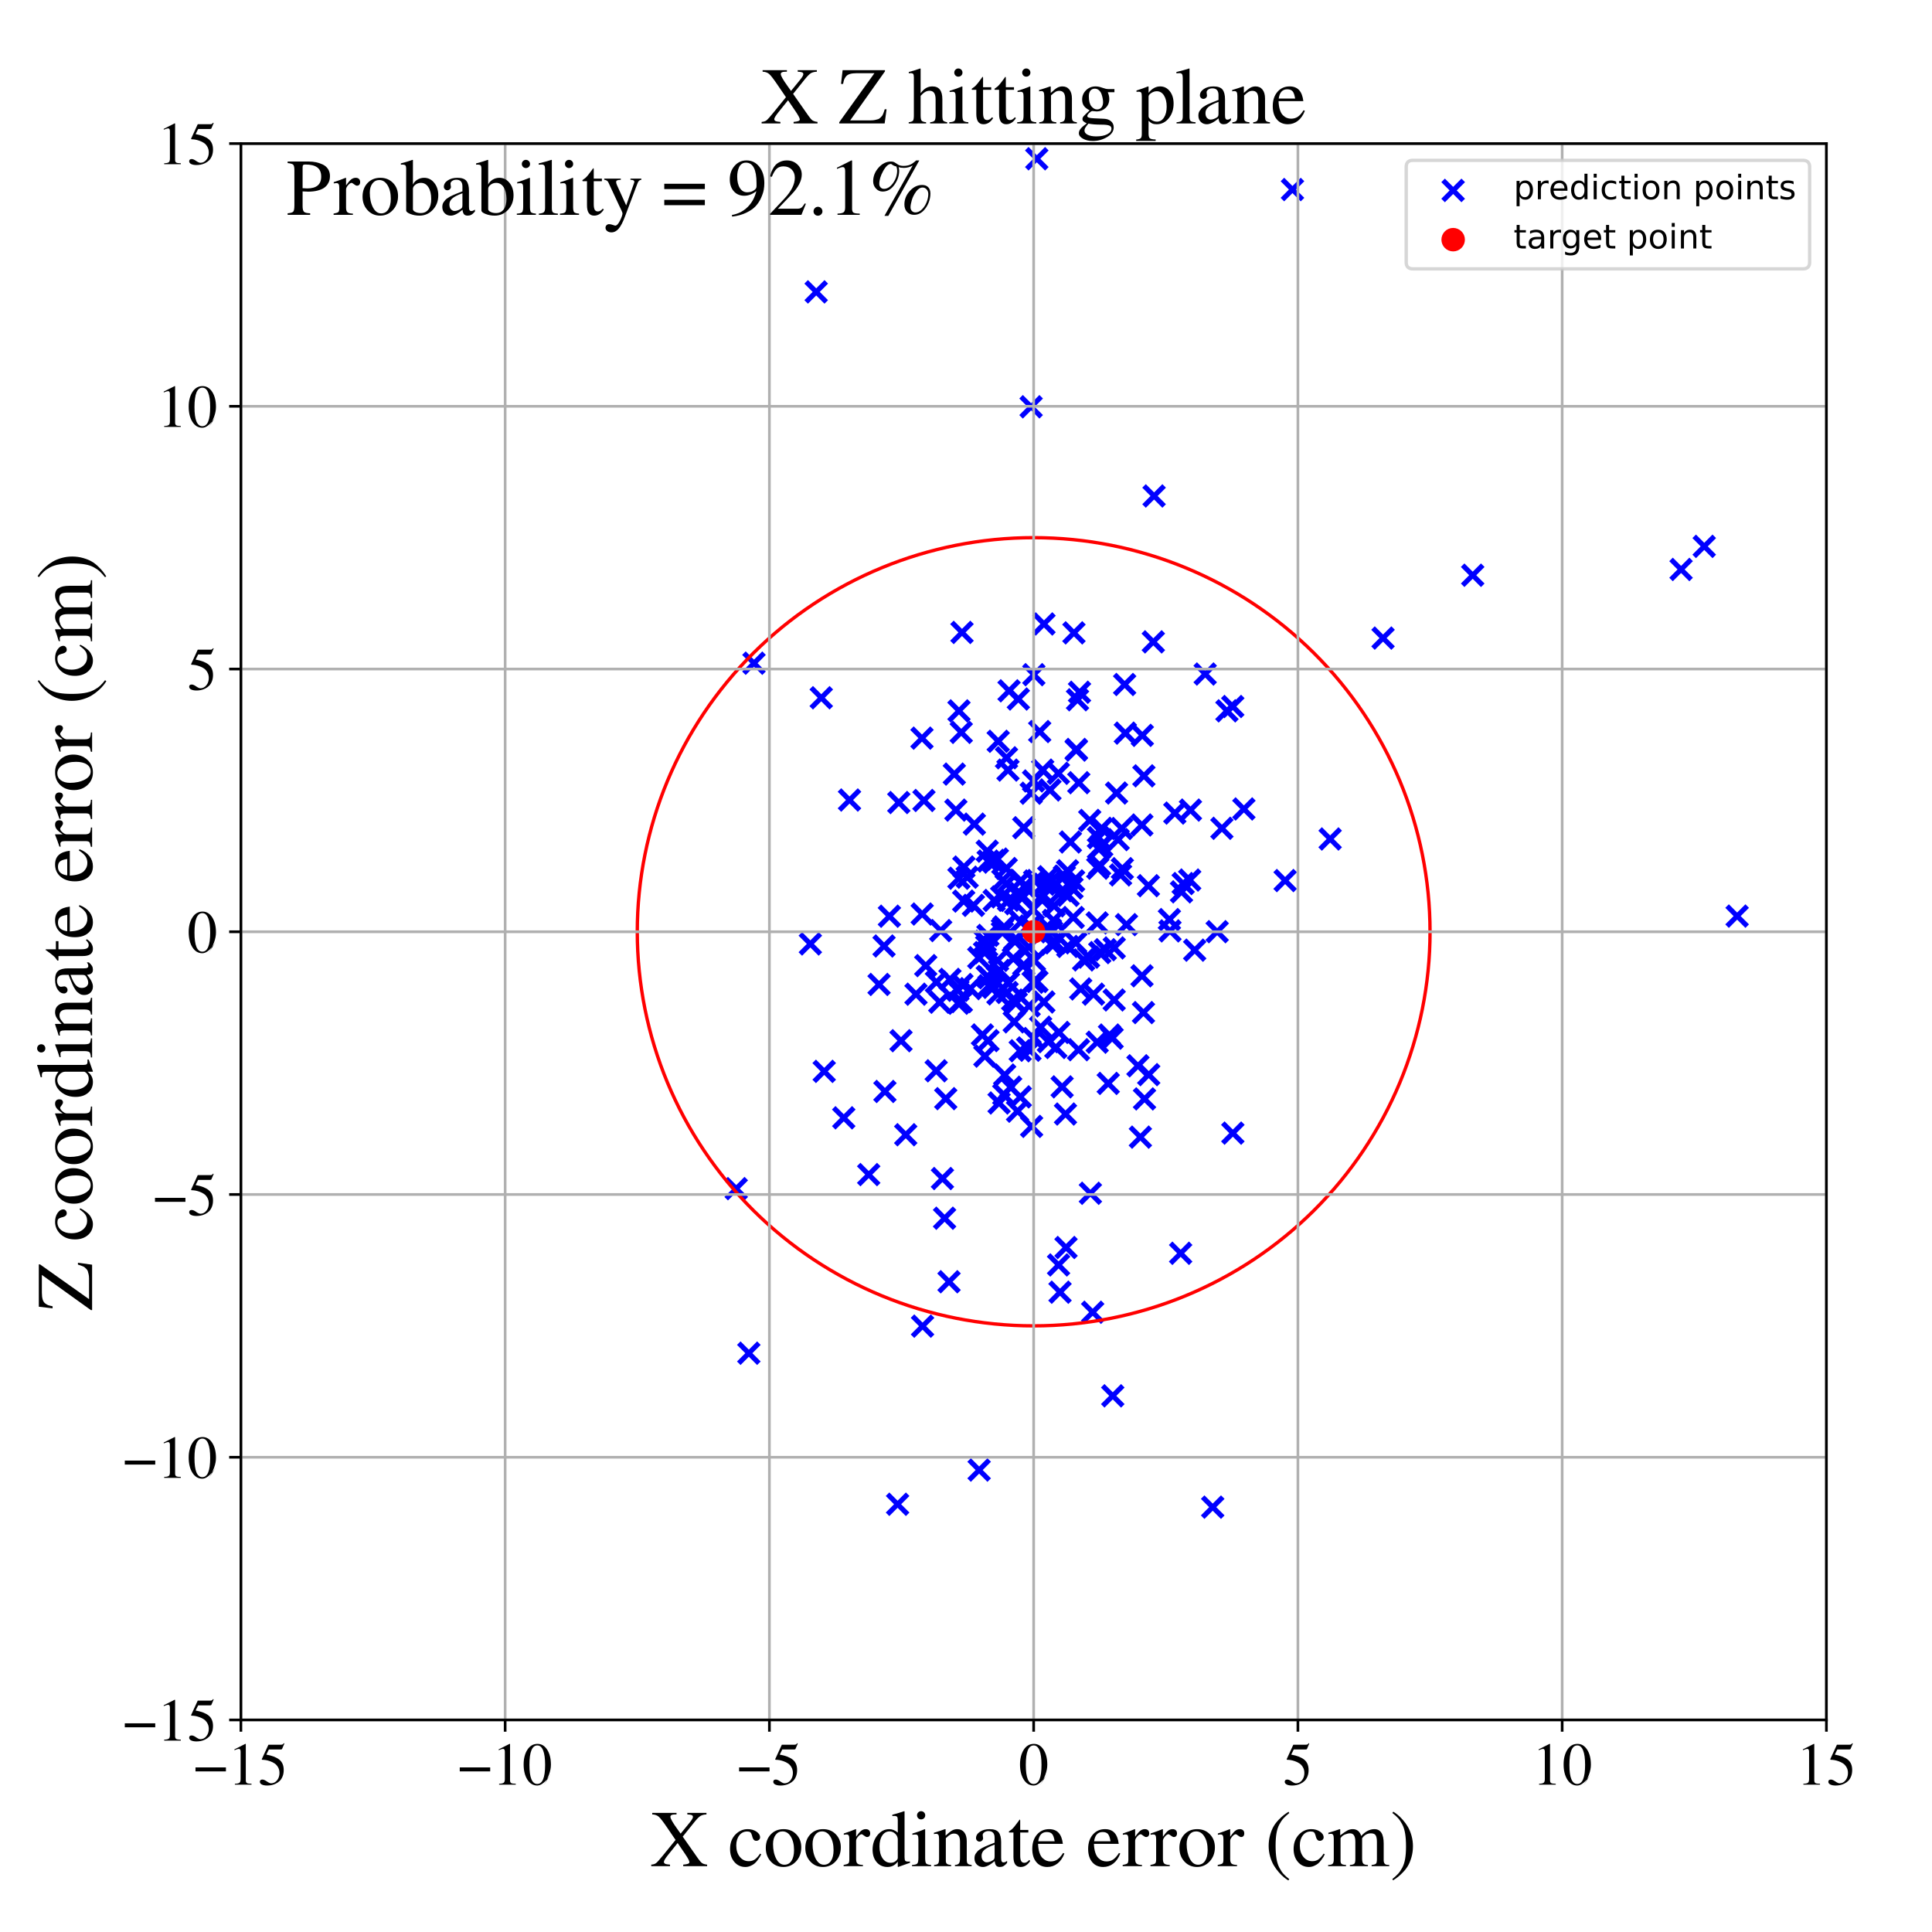 <?xml version="1.0" encoding="utf-8" standalone="no"?>
<!DOCTYPE svg PUBLIC "-//W3C//DTD SVG 1.1//EN"
  "http://www.w3.org/Graphics/SVG/1.1/DTD/svg11.dtd">
<!-- Created with matplotlib (https://matplotlib.org/) -->
<svg height="576pt" version="1.1" viewBox="0 0 576 576" width="576pt" xmlns="http://www.w3.org/2000/svg" xmlns:xlink="http://www.w3.org/1999/xlink">
 <defs>
  <style type="text/css">
*{stroke-linecap:butt;stroke-linejoin:round;}
  </style>
 </defs>
 <g id="figure_1">
  <g id="patch_1">
   <path d="M 0 576 
L 576 576 
L 576 0 
L 0 0 
z
" style="fill:#ffffff;"/>
  </g>
  <g id="axes_1">
   <g id="patch_2">
    <path d="M 71.822 512.784 
L 544.52 512.784 
L 544.52 42.802 
L 71.822 42.802 
z
" style="fill:#ffffff;"/>
   </g>
   <g id="PathCollection_1">
    <defs>
     <path d="M -3 3 
L 3 -3 
M -3 -3 
L 3 3 
" id="mc7dd1c78f8" style="stroke:#0000ff;stroke-width:1.5;"/>
    </defs>
    <g clip-path="url(#p7a281e21d3)">
     <use style="fill:#0000ff;stroke:#0000ff;stroke-width:1.5;" x="334.404" xlink:href="#mc7dd1c78f8" y="247.007"/>
     <use style="fill:#0000ff;stroke:#0000ff;stroke-width:1.5;" x="302.597" xlink:href="#mc7dd1c78f8" y="280.711"/>
     <use style="fill:#0000ff;stroke:#0000ff;stroke-width:1.5;" x="311.287" xlink:href="#mc7dd1c78f8" y="263.623"/>
     <use style="fill:#0000ff;stroke:#0000ff;stroke-width:1.5;" x="344.075" xlink:href="#mc7dd1c78f8" y="147.864"/>
     <use style="fill:#0000ff;stroke:#0000ff;stroke-width:1.5;" x="318.342" xlink:href="#mc7dd1c78f8" y="282.168"/>
     <use style="fill:#0000ff;stroke:#0000ff;stroke-width:1.5;" x="286.795" xlink:href="#mc7dd1c78f8" y="293.506"/>
     <use style="fill:#0000ff;stroke:#0000ff;stroke-width:1.5;" x="298.625" xlink:href="#mc7dd1c78f8" y="267.406"/>
     <use style="fill:#0000ff;stroke:#0000ff;stroke-width:1.5;" x="317.334" xlink:href="#mc7dd1c78f8" y="261.221"/>
     <use style="fill:#0000ff;stroke:#0000ff;stroke-width:1.5;" x="310.039" xlink:href="#mc7dd1c78f8" y="267.662"/>
     <use style="fill:#0000ff;stroke:#0000ff;stroke-width:1.5;" x="342.375" xlink:href="#mc7dd1c78f8" y="264.054"/>
     <use style="fill:#0000ff;stroke:#0000ff;stroke-width:1.5;" x="307.443" xlink:href="#mc7dd1c78f8" y="236.481"/>
     <use style="fill:#0000ff;stroke:#0000ff;stroke-width:1.5;" x="270.032" xlink:href="#mc7dd1c78f8" y="338.304"/>
     <use style="fill:#0000ff;stroke:#0000ff;stroke-width:1.5;" x="304.175" xlink:href="#mc7dd1c78f8" y="266.401"/>
     <use style="fill:#0000ff;stroke:#0000ff;stroke-width:1.5;" x="297.976" xlink:href="#mc7dd1c78f8" y="289.303"/>
     <use style="fill:#0000ff;stroke:#0000ff;stroke-width:1.5;" x="297.859" xlink:href="#mc7dd1c78f8" y="328.84"/>
     <use style="fill:#0000ff;stroke:#0000ff;stroke-width:1.5;" x="334.084" xlink:href="#mc7dd1c78f8" y="260.845"/>
     <use style="fill:#0000ff;stroke:#0000ff;stroke-width:1.5;" x="308.143" xlink:href="#mc7dd1c78f8" y="232.834"/>
     <use style="fill:#0000ff;stroke:#0000ff;stroke-width:1.5;" x="312.552" xlink:href="#mc7dd1c78f8" y="310.559"/>
     <use style="fill:#0000ff;stroke:#0000ff;stroke-width:1.5;" x="294.612" xlink:href="#mc7dd1c78f8" y="256.711"/>
     <use style="fill:#0000ff;stroke:#0000ff;stroke-width:1.5;" x="315.549" xlink:href="#mc7dd1c78f8" y="230.555"/>
     <use style="fill:#0000ff;stroke:#0000ff;stroke-width:1.5;" x="324.888" xlink:href="#mc7dd1c78f8" y="244.583"/>
     <use style="fill:#0000ff;stroke:#0000ff;stroke-width:1.5;" x="316.031" xlink:href="#mc7dd1c78f8" y="385.249"/>
     <use style="fill:#0000ff;stroke:#0000ff;stroke-width:1.5;" x="334.615" xlink:href="#mc7dd1c78f8" y="258.971"/>
     <use style="fill:#0000ff;stroke:#0000ff;stroke-width:1.5;" x="314.067" xlink:href="#mc7dd1c78f8" y="274.402"/>
     <use style="fill:#0000ff;stroke:#0000ff;stroke-width:1.5;" x="352.745" xlink:href="#mc7dd1c78f8" y="263.421"/>
     <use style="fill:#0000ff;stroke:#0000ff;stroke-width:1.5;" x="275.046" xlink:href="#mc7dd1c78f8" y="395.373"/>
     <use style="fill:#0000ff;stroke:#0000ff;stroke-width:1.5;" x="327.113" xlink:href="#mc7dd1c78f8" y="310.719"/>
     <use style="fill:#0000ff;stroke:#0000ff;stroke-width:1.5;" x="439.067" xlink:href="#mc7dd1c78f8" y="171.501"/>
     <use style="fill:#0000ff;stroke:#0000ff;stroke-width:1.5;" x="367.533" xlink:href="#mc7dd1c78f8" y="210.635"/>
     <use style="fill:#0000ff;stroke:#0000ff;stroke-width:1.5;" x="335.844" xlink:href="#mc7dd1c78f8" y="275.666"/>
     <use style="fill:#0000ff;stroke:#0000ff;stroke-width:1.5;" x="984.903" xlink:href="#mc7dd1c78f8" y="303.405"/>
     <use style="fill:#0000ff;stroke:#0000ff;stroke-width:1.5;" x="300.681" xlink:href="#mc7dd1c78f8" y="268.409"/>
     <use style="fill:#0000ff;stroke:#0000ff;stroke-width:1.5;" x="312.754" xlink:href="#mc7dd1c78f8" y="263.399"/>
     <use style="fill:#0000ff;stroke:#0000ff;stroke-width:1.5;" x="302.974" xlink:href="#mc7dd1c78f8" y="298.957"/>
     <use style="fill:#0000ff;stroke:#0000ff;stroke-width:1.5;" x="329.539" xlink:href="#mc7dd1c78f8" y="283.146"/>
     <use style="fill:#0000ff;stroke:#0000ff;stroke-width:1.5;" x="287.377" xlink:href="#mc7dd1c78f8" y="258.494"/>
     <use style="fill:#0000ff;stroke:#0000ff;stroke-width:1.5;" x="340.91" xlink:href="#mc7dd1c78f8" y="301.888"/>
     <use style="fill:#0000ff;stroke:#0000ff;stroke-width:1.5;" x="331.755" xlink:href="#mc7dd1c78f8" y="416.147"/>
     <use style="fill:#0000ff;stroke:#0000ff;stroke-width:1.5;" x="286.586" xlink:href="#mc7dd1c78f8" y="218.351"/>
     <use style="fill:#0000ff;stroke:#0000ff;stroke-width:1.5;" x="319.605" xlink:href="#mc7dd1c78f8" y="264.748"/>
     <use style="fill:#0000ff;stroke:#0000ff;stroke-width:1.5;" x="340.435" xlink:href="#mc7dd1c78f8" y="245.956"/>
     <use style="fill:#0000ff;stroke:#0000ff;stroke-width:1.5;" x="274.877" xlink:href="#mc7dd1c78f8" y="220.068"/>
     <use style="fill:#0000ff;stroke:#0000ff;stroke-width:1.5;" x="309.108" xlink:href="#mc7dd1c78f8" y="47.33"/>
     <use style="fill:#0000ff;stroke:#0000ff;stroke-width:1.5;" x="251.559" xlink:href="#mc7dd1c78f8" y="333.264"/>
     <use style="fill:#0000ff;stroke:#0000ff;stroke-width:1.5;" x="296.327" xlink:href="#mc7dd1c78f8" y="257.031"/>
     <use style="fill:#0000ff;stroke:#0000ff;stroke-width:1.5;" x="302.111" xlink:href="#mc7dd1c78f8" y="285.759"/>
     <use style="fill:#0000ff;stroke:#0000ff;stroke-width:1.5;" x="283.213" xlink:href="#mc7dd1c78f8" y="291.985"/>
     <use style="fill:#0000ff;stroke:#0000ff;stroke-width:1.5;" x="300.044" xlink:href="#mc7dd1c78f8" y="263.524"/>
     <use style="fill:#0000ff;stroke:#0000ff;stroke-width:1.5;" x="296.397" xlink:href="#mc7dd1c78f8" y="268.448"/>
     <use style="fill:#0000ff;stroke:#0000ff;stroke-width:1.5;" x="301.321" xlink:href="#mc7dd1c78f8" y="324.135"/>
     <use style="fill:#0000ff;stroke:#0000ff;stroke-width:1.5;" x="294.562" xlink:href="#mc7dd1c78f8" y="310.247"/>
     <use style="fill:#0000ff;stroke:#0000ff;stroke-width:1.5;" x="324.54" xlink:href="#mc7dd1c78f8" y="285.354"/>
     <use style="fill:#0000ff;stroke:#0000ff;stroke-width:1.5;" x="313.031" xlink:href="#mc7dd1c78f8" y="235.521"/>
     <use style="fill:#0000ff;stroke:#0000ff;stroke-width:1.5;" x="309.971" xlink:href="#mc7dd1c78f8" y="218.105"/>
     <use style="fill:#0000ff;stroke:#0000ff;stroke-width:1.5;" x="348.639" xlink:href="#mc7dd1c78f8" y="274.156"/>
     <use style="fill:#0000ff;stroke:#0000ff;stroke-width:1.5;" x="354.693" xlink:href="#mc7dd1c78f8" y="262.366"/>
     <use style="fill:#0000ff;stroke:#0000ff;stroke-width:1.5;" x="331.571" xlink:href="#mc7dd1c78f8" y="309.517"/>
     <use style="fill:#0000ff;stroke:#0000ff;stroke-width:1.5;" x="304.202" xlink:href="#mc7dd1c78f8" y="327.014"/>
     <use style="fill:#0000ff;stroke:#0000ff;stroke-width:1.5;" x="350.259" xlink:href="#mc7dd1c78f8" y="242.408"/>
     <use style="fill:#0000ff;stroke:#0000ff;stroke-width:1.5;" x="361.552" xlink:href="#mc7dd1c78f8" y="449.335"/>
     <use style="fill:#0000ff;stroke:#0000ff;stroke-width:1.5;" x="745.845" xlink:href="#mc7dd1c78f8" y="494.659"/>
     <use style="fill:#0000ff;stroke:#0000ff;stroke-width:1.5;" x="348.813" xlink:href="#mc7dd1c78f8" y="277.53"/>
     <use style="fill:#0000ff;stroke:#0000ff;stroke-width:1.5;" x="328.43" xlink:href="#mc7dd1c78f8" y="246.956"/>
     <use style="fill:#0000ff;stroke:#0000ff;stroke-width:1.5;" x="280.454" xlink:href="#mc7dd1c78f8" y="277.44"/>
     <use style="fill:#0000ff;stroke:#0000ff;stroke-width:1.5;" x="304.822" xlink:href="#mc7dd1c78f8" y="267.616"/>
     <use style="fill:#0000ff;stroke:#0000ff;stroke-width:1.5;" x="285.593" xlink:href="#mc7dd1c78f8" y="295.264"/>
     <use style="fill:#0000ff;stroke:#0000ff;stroke-width:1.5;" x="330.403" xlink:href="#mc7dd1c78f8" y="323.004"/>
     <use style="fill:#0000ff;stroke:#0000ff;stroke-width:1.5;" x="284.518" xlink:href="#mc7dd1c78f8" y="230.783"/>
     <use style="fill:#0000ff;stroke:#0000ff;stroke-width:1.5;" x="356.178" xlink:href="#mc7dd1c78f8" y="283.278"/>
     <use style="fill:#0000ff;stroke:#0000ff;stroke-width:1.5;" x="364.292" xlink:href="#mc7dd1c78f8" y="246.946"/>
     <use style="fill:#0000ff;stroke:#0000ff;stroke-width:1.5;" x="342.475" xlink:href="#mc7dd1c78f8" y="320.385"/>
     <use style="fill:#0000ff;stroke:#0000ff;stroke-width:1.5;" x="304.161" xlink:href="#mc7dd1c78f8" y="313.268"/>
     <use style="fill:#0000ff;stroke:#0000ff;stroke-width:1.5;" x="293.533" xlink:href="#mc7dd1c78f8" y="284.006"/>
     <use style="fill:#0000ff;stroke:#0000ff;stroke-width:1.5;" x="219.497" xlink:href="#mc7dd1c78f8" y="354.374"/>
     <use style="fill:#0000ff;stroke:#0000ff;stroke-width:1.5;" x="317.82" xlink:href="#mc7dd1c78f8" y="371.927"/>
     <use style="fill:#0000ff;stroke:#0000ff;stroke-width:1.5;" x="244.849" xlink:href="#mc7dd1c78f8" y="208.032"/>
     <use style="fill:#0000ff;stroke:#0000ff;stroke-width:1.5;" x="333.369" xlink:href="#mc7dd1c78f8" y="250.319"/>
     <use style="fill:#0000ff;stroke:#0000ff;stroke-width:1.5;" x="305.429" xlink:href="#mc7dd1c78f8" y="264.22"/>
     <use style="fill:#0000ff;stroke:#0000ff;stroke-width:1.5;" x="291.799" xlink:href="#mc7dd1c78f8" y="285.532"/>
     <use style="fill:#0000ff;stroke:#0000ff;stroke-width:1.5;" x="327.112" xlink:href="#mc7dd1c78f8" y="275.146"/>
     <use style="fill:#0000ff;stroke:#0000ff;stroke-width:1.5;" x="340.469" xlink:href="#mc7dd1c78f8" y="290.926"/>
     <use style="fill:#0000ff;stroke:#0000ff;stroke-width:1.5;" x="322.204" xlink:href="#mc7dd1c78f8" y="294.838"/>
     <use style="fill:#0000ff;stroke:#0000ff;stroke-width:1.5;" x="319.97" xlink:href="#mc7dd1c78f8" y="273.534"/>
     <use style="fill:#0000ff;stroke:#0000ff;stroke-width:1.5;" x="276.001" xlink:href="#mc7dd1c78f8" y="287.881"/>
     <use style="fill:#0000ff;stroke:#0000ff;stroke-width:1.5;" x="339.26" xlink:href="#mc7dd1c78f8" y="317.746"/>
     <use style="fill:#0000ff;stroke:#0000ff;stroke-width:1.5;" x="323.07" xlink:href="#mc7dd1c78f8" y="286.192"/>
     <use style="fill:#0000ff;stroke:#0000ff;stroke-width:1.5;" x="267.966" xlink:href="#mc7dd1c78f8" y="239.261"/>
     <use style="fill:#0000ff;stroke:#0000ff;stroke-width:1.5;" x="293.709" xlink:href="#mc7dd1c78f8" y="280.623"/>
     <use style="fill:#0000ff;stroke:#0000ff;stroke-width:1.5;" x="321.842" xlink:href="#mc7dd1c78f8" y="206.387"/>
     <use style="fill:#0000ff;stroke:#0000ff;stroke-width:1.5;" x="307.415" xlink:href="#mc7dd1c78f8" y="121.281"/>
     <use style="fill:#0000ff;stroke:#0000ff;stroke-width:1.5;" x="385.331" xlink:href="#mc7dd1c78f8" y="56.513"/>
     <use style="fill:#0000ff;stroke:#0000ff;stroke-width:1.5;" x="343.851" xlink:href="#mc7dd1c78f8" y="191.363"/>
     <use style="fill:#0000ff;stroke:#0000ff;stroke-width:1.5;" x="286.612" xlink:href="#mc7dd1c78f8" y="298.601"/>
     <use style="fill:#0000ff;stroke:#0000ff;stroke-width:1.5;" x="332.179" xlink:href="#mc7dd1c78f8" y="298.125"/>
     <use style="fill:#0000ff;stroke:#0000ff;stroke-width:1.5;" x="280.173" xlink:href="#mc7dd1c78f8" y="298.799"/>
     <use style="fill:#0000ff;stroke:#0000ff;stroke-width:1.5;" x="300.258" xlink:href="#mc7dd1c78f8" y="295.89"/>
     <use style="fill:#0000ff;stroke:#0000ff;stroke-width:1.5;" x="292.893" xlink:href="#mc7dd1c78f8" y="308.551"/>
     <use style="fill:#0000ff;stroke:#0000ff;stroke-width:1.5;" x="517.903" xlink:href="#mc7dd1c78f8" y="273.123"/>
     <use style="fill:#0000ff;stroke:#0000ff;stroke-width:1.5;" x="294.843" xlink:href="#mc7dd1c78f8" y="293.879"/>
     <use style="fill:#0000ff;stroke:#0000ff;stroke-width:1.5;" x="327.482" xlink:href="#mc7dd1c78f8" y="252.939"/>
     <use style="fill:#0000ff;stroke:#0000ff;stroke-width:1.5;" x="312.679" xlink:href="#mc7dd1c78f8" y="261.381"/>
     <use style="fill:#0000ff;stroke:#0000ff;stroke-width:1.5;" x="309.15" xlink:href="#mc7dd1c78f8" y="292.616"/>
     <use style="fill:#0000ff;stroke:#0000ff;stroke-width:1.5;" x="341.221" xlink:href="#mc7dd1c78f8" y="327.623"/>
     <use style="fill:#0000ff;stroke:#0000ff;stroke-width:1.5;" x="321.248" xlink:href="#mc7dd1c78f8" y="208.625"/>
     <use style="fill:#0000ff;stroke:#0000ff;stroke-width:1.5;" x="318.275" xlink:href="#mc7dd1c78f8" y="259.6"/>
     <use style="fill:#0000ff;stroke:#0000ff;stroke-width:1.5;" x="340.571" xlink:href="#mc7dd1c78f8" y="219.238"/>
     <use style="fill:#0000ff;stroke:#0000ff;stroke-width:1.5;" x="325.086" xlink:href="#mc7dd1c78f8" y="355.755"/>
     <use style="fill:#0000ff;stroke:#0000ff;stroke-width:1.5;" x="297.527" xlink:href="#mc7dd1c78f8" y="296.314"/>
     <use style="fill:#0000ff;stroke:#0000ff;stroke-width:1.5;" x="335.5" xlink:href="#mc7dd1c78f8" y="218.574"/>
     <use style="fill:#0000ff;stroke:#0000ff;stroke-width:1.5;" x="315.717" xlink:href="#mc7dd1c78f8" y="307.801"/>
     <use style="fill:#0000ff;stroke:#0000ff;stroke-width:1.5;" x="287.311" xlink:href="#mc7dd1c78f8" y="268.645"/>
     <use style="fill:#0000ff;stroke:#0000ff;stroke-width:1.5;" x="320.726" xlink:href="#mc7dd1c78f8" y="281.097"/>
     <use style="fill:#0000ff;stroke:#0000ff;stroke-width:1.5;" x="301.905" xlink:href="#mc7dd1c78f8" y="298.151"/>
     <use style="fill:#0000ff;stroke:#0000ff;stroke-width:1.5;" x="285.887" xlink:href="#mc7dd1c78f8" y="261.834"/>
     <use style="fill:#0000ff;stroke:#0000ff;stroke-width:1.5;" x="253.271" xlink:href="#mc7dd1c78f8" y="238.517"/>
     <use style="fill:#0000ff;stroke:#0000ff;stroke-width:1.5;" x="317.661" xlink:href="#mc7dd1c78f8" y="332.132"/>
     <use style="fill:#0000ff;stroke:#0000ff;stroke-width:1.5;" x="297.405" xlink:href="#mc7dd1c78f8" y="286.322"/>
     <use style="fill:#0000ff;stroke:#0000ff;stroke-width:1.5;" x="318.444" xlink:href="#mc7dd1c78f8" y="266.933"/>
     <use style="fill:#0000ff;stroke:#0000ff;stroke-width:1.5;" x="308.413" xlink:href="#mc7dd1c78f8" y="286.38"/>
     <use style="fill:#0000ff;stroke:#0000ff;stroke-width:1.5;" x="508.095" xlink:href="#mc7dd1c78f8" y="162.892"/>
     <use style="fill:#0000ff;stroke:#0000ff;stroke-width:1.5;" x="327.277" xlink:href="#mc7dd1c78f8" y="258.838"/>
     <use style="fill:#0000ff;stroke:#0000ff;stroke-width:1.5;" x="304.362" xlink:href="#mc7dd1c78f8" y="262.52"/>
     <use style="fill:#0000ff;stroke:#0000ff;stroke-width:1.5;" x="327.828" xlink:href="#mc7dd1c78f8" y="257.916"/>
     <use style="fill:#0000ff;stroke:#0000ff;stroke-width:1.5;" x="412.338" xlink:href="#mc7dd1c78f8" y="190.234"/>
     <use style="fill:#0000ff;stroke:#0000ff;stroke-width:1.5;" x="320.909" xlink:href="#mc7dd1c78f8" y="223.432"/>
     <use style="fill:#0000ff;stroke:#0000ff;stroke-width:1.5;" x="294.339" xlink:href="#mc7dd1c78f8" y="291.113"/>
     <use style="fill:#0000ff;stroke:#0000ff;stroke-width:1.5;" x="263.569" xlink:href="#mc7dd1c78f8" y="282.034"/>
     <use style="fill:#0000ff;stroke:#0000ff;stroke-width:1.5;" x="320.18" xlink:href="#mc7dd1c78f8" y="188.678"/>
     <use style="fill:#0000ff;stroke:#0000ff;stroke-width:1.5;" x="383.145" xlink:href="#mc7dd1c78f8" y="262.524"/>
     <use style="fill:#0000ff;stroke:#0000ff;stroke-width:1.5;" x="284.985" xlink:href="#mc7dd1c78f8" y="241.519"/>
     <use style="fill:#0000ff;stroke:#0000ff;stroke-width:1.5;" x="280.977" xlink:href="#mc7dd1c78f8" y="351.36"/>
     <use style="fill:#0000ff;stroke:#0000ff;stroke-width:1.5;" x="319.124" xlink:href="#mc7dd1c78f8" y="251.029"/>
     <use style="fill:#0000ff;stroke:#0000ff;stroke-width:1.5;" x="328.477" xlink:href="#mc7dd1c78f8" y="252.22"/>
     <use style="fill:#0000ff;stroke:#0000ff;stroke-width:1.5;" x="370.846" xlink:href="#mc7dd1c78f8" y="241.182"/>
     <use style="fill:#0000ff;stroke:#0000ff;stroke-width:1.5;" x="241.601" xlink:href="#mc7dd1c78f8" y="281.421"/>
     <use style="fill:#0000ff;stroke:#0000ff;stroke-width:1.5;" x="282.941" xlink:href="#mc7dd1c78f8" y="382.136"/>
     <use style="fill:#0000ff;stroke:#0000ff;stroke-width:1.5;" x="300.52" xlink:href="#mc7dd1c78f8" y="229.591"/>
     <use style="fill:#0000ff;stroke:#0000ff;stroke-width:1.5;" x="290.216" xlink:href="#mc7dd1c78f8" y="269.92"/>
     <use style="fill:#0000ff;stroke:#0000ff;stroke-width:1.5;" x="1036.087" xlink:href="#mc7dd1c78f8" y="233.344"/>
     <use style="fill:#0000ff;stroke:#0000ff;stroke-width:1.5;" x="275.464" xlink:href="#mc7dd1c78f8" y="238.65"/>
     <use style="fill:#0000ff;stroke:#0000ff;stroke-width:1.5;" x="281.962" xlink:href="#mc7dd1c78f8" y="327.547"/>
     <use style="fill:#0000ff;stroke:#0000ff;stroke-width:1.5;" x="307.14" xlink:href="#mc7dd1c78f8" y="276.071"/>
     <use style="fill:#0000ff;stroke:#0000ff;stroke-width:1.5;" x="289.253" xlink:href="#mc7dd1c78f8" y="294.75"/>
     <use style="fill:#0000ff;stroke:#0000ff;stroke-width:1.5;" x="313.169" xlink:href="#mc7dd1c78f8" y="277.081"/>
     <use style="fill:#0000ff;stroke:#0000ff;stroke-width:1.5;" x="316.58" xlink:href="#mc7dd1c78f8" y="265.568"/>
     <use style="fill:#0000ff;stroke:#0000ff;stroke-width:1.5;" x="302.812" xlink:href="#mc7dd1c78f8" y="269.424"/>
     <use style="fill:#0000ff;stroke:#0000ff;stroke-width:1.5;" x="315.598" xlink:href="#mc7dd1c78f8" y="377.124"/>
     <use style="fill:#0000ff;stroke:#0000ff;stroke-width:1.5;" x="327.478" xlink:href="#mc7dd1c78f8" y="249.734"/>
     <use style="fill:#0000ff;stroke:#0000ff;stroke-width:1.5;" x="294.531" xlink:href="#mc7dd1c78f8" y="278.875"/>
     <use style="fill:#0000ff;stroke:#0000ff;stroke-width:1.5;" x="303.367" xlink:href="#mc7dd1c78f8" y="331.29"/>
     <use style="fill:#0000ff;stroke:#0000ff;stroke-width:1.5;" x="274.938" xlink:href="#mc7dd1c78f8" y="272.503"/>
     <use style="fill:#0000ff;stroke:#0000ff;stroke-width:1.5;" x="306.827" xlink:href="#mc7dd1c78f8" y="299.886"/>
     <use style="fill:#0000ff;stroke:#0000ff;stroke-width:1.5;" x="300.569" xlink:href="#mc7dd1c78f8" y="292.953"/>
     <use style="fill:#0000ff;stroke:#0000ff;stroke-width:1.5;" x="313.655" xlink:href="#mc7dd1c78f8" y="264.487"/>
     <use style="fill:#0000ff;stroke:#0000ff;stroke-width:1.5;" x="313.467" xlink:href="#mc7dd1c78f8" y="281.494"/>
     <use style="fill:#0000ff;stroke:#0000ff;stroke-width:1.5;" x="298.855" xlink:href="#mc7dd1c78f8" y="277.021"/>
     <use style="fill:#0000ff;stroke:#0000ff;stroke-width:1.5;" x="359.31" xlink:href="#mc7dd1c78f8" y="200.952"/>
     <use style="fill:#0000ff;stroke:#0000ff;stroke-width:1.5;" x="352.247" xlink:href="#mc7dd1c78f8" y="265.892"/>
     <use style="fill:#0000ff;stroke:#0000ff;stroke-width:1.5;" x="286.806" xlink:href="#mc7dd1c78f8" y="188.549"/>
     <use style="fill:#0000ff;stroke:#0000ff;stroke-width:1.5;" x="302.368" xlink:href="#mc7dd1c78f8" y="304.652"/>
     <use style="fill:#0000ff;stroke:#0000ff;stroke-width:1.5;" x="332.889" xlink:href="#mc7dd1c78f8" y="236.433"/>
     <use style="fill:#0000ff;stroke:#0000ff;stroke-width:1.5;" x="223.256" xlink:href="#mc7dd1c78f8" y="403.436"/>
     <use style="fill:#0000ff;stroke:#0000ff;stroke-width:1.5;" x="296.405" xlink:href="#mc7dd1c78f8" y="256.504"/>
     <use style="fill:#0000ff;stroke:#0000ff;stroke-width:1.5;" x="362.887" xlink:href="#mc7dd1c78f8" y="277.768"/>
     <use style="fill:#0000ff;stroke:#0000ff;stroke-width:1.5;" x="316.66" xlink:href="#mc7dd1c78f8" y="324.03"/>
     <use style="fill:#0000ff;stroke:#0000ff;stroke-width:1.5;" x="288.349" xlink:href="#mc7dd1c78f8" y="261.523"/>
     <use style="fill:#0000ff;stroke:#0000ff;stroke-width:1.5;" x="314.776" xlink:href="#mc7dd1c78f8" y="312.303"/>
     <use style="fill:#0000ff;stroke:#0000ff;stroke-width:1.5;" x="285.726" xlink:href="#mc7dd1c78f8" y="299.103"/>
     <use style="fill:#0000ff;stroke:#0000ff;stroke-width:1.5;" x="263.827" xlink:href="#mc7dd1c78f8" y="325.402"/>
     <use style="fill:#0000ff;stroke:#0000ff;stroke-width:1.5;" x="308.178" xlink:href="#mc7dd1c78f8" y="309.618"/>
     <use style="fill:#0000ff;stroke:#0000ff;stroke-width:1.5;" x="311.252" xlink:href="#mc7dd1c78f8" y="186.026"/>
     <use style="fill:#0000ff;stroke:#0000ff;stroke-width:1.5;" x="321.626" xlink:href="#mc7dd1c78f8" y="233.349"/>
     <use style="fill:#0000ff;stroke:#0000ff;stroke-width:1.5;" x="332.193" xlink:href="#mc7dd1c78f8" y="282.606"/>
     <use style="fill:#0000ff;stroke:#0000ff;stroke-width:1.5;" x="501.193" xlink:href="#mc7dd1c78f8" y="169.775"/>
     <use style="fill:#0000ff;stroke:#0000ff;stroke-width:1.5;" x="298.977" xlink:href="#mc7dd1c78f8" y="262.404"/>
     <use style="fill:#0000ff;stroke:#0000ff;stroke-width:1.5;" x="294.808" xlink:href="#mc7dd1c78f8" y="291.489"/>
     <use style="fill:#0000ff;stroke:#0000ff;stroke-width:1.5;" x="258.995" xlink:href="#mc7dd1c78f8" y="350.185"/>
     <use style="fill:#0000ff;stroke:#0000ff;stroke-width:1.5;" x="367.556" xlink:href="#mc7dd1c78f8" y="337.825"/>
     <use style="fill:#0000ff;stroke:#0000ff;stroke-width:1.5;" x="308.23" xlink:href="#mc7dd1c78f8" y="201.144"/>
     <use style="fill:#0000ff;stroke:#0000ff;stroke-width:1.5;" x="306.367" xlink:href="#mc7dd1c78f8" y="312.422"/>
     <use style="fill:#0000ff;stroke:#0000ff;stroke-width:1.5;" x="321.546" xlink:href="#mc7dd1c78f8" y="312.957"/>
     <use style="fill:#0000ff;stroke:#0000ff;stroke-width:1.5;" x="306.744" xlink:href="#mc7dd1c78f8" y="282.371"/>
     <use style="fill:#0000ff;stroke:#0000ff;stroke-width:1.5;" x="327.878" xlink:href="#mc7dd1c78f8" y="284.01"/>
     <use style="fill:#0000ff;stroke:#0000ff;stroke-width:1.5;" x="339.991" xlink:href="#mc7dd1c78f8" y="339.022"/>
     <use style="fill:#0000ff;stroke:#0000ff;stroke-width:1.5;" x="297.364" xlink:href="#mc7dd1c78f8" y="256.117"/>
     <use style="fill:#0000ff;stroke:#0000ff;stroke-width:1.5;" x="294.163" xlink:href="#mc7dd1c78f8" y="282.04"/>
     <use style="fill:#0000ff;stroke:#0000ff;stroke-width:1.5;" x="299.99" xlink:href="#mc7dd1c78f8" y="258.941"/>
     <use style="fill:#0000ff;stroke:#0000ff;stroke-width:1.5;" x="297.604" xlink:href="#mc7dd1c78f8" y="221.005"/>
     <use style="fill:#0000ff;stroke:#0000ff;stroke-width:1.5;" x="285.908" xlink:href="#mc7dd1c78f8" y="211.939"/>
     <use style="fill:#0000ff;stroke:#0000ff;stroke-width:1.5;" x="307.069" xlink:href="#mc7dd1c78f8" y="313.112"/>
     <use style="fill:#0000ff;stroke:#0000ff;stroke-width:1.5;" x="314.266" xlink:href="#mc7dd1c78f8" y="270.063"/>
     <use style="fill:#0000ff;stroke:#0000ff;stroke-width:1.5;" x="279.174" xlink:href="#mc7dd1c78f8" y="292.796"/>
     <use style="fill:#0000ff;stroke:#0000ff;stroke-width:1.5;" x="290.494" xlink:href="#mc7dd1c78f8" y="245.7"/>
     <use style="fill:#0000ff;stroke:#0000ff;stroke-width:1.5;" x="279.111" xlink:href="#mc7dd1c78f8" y="319.241"/>
     <use style="fill:#0000ff;stroke:#0000ff;stroke-width:1.5;" x="273.092" xlink:href="#mc7dd1c78f8" y="296.404"/>
     <use style="fill:#0000ff;stroke:#0000ff;stroke-width:1.5;" x="314.655" xlink:href="#mc7dd1c78f8" y="281.055"/>
     <use style="fill:#0000ff;stroke:#0000ff;stroke-width:1.5;" x="308.011" xlink:href="#mc7dd1c78f8" y="292.838"/>
     <use style="fill:#0000ff;stroke:#0000ff;stroke-width:1.5;" x="300.834" xlink:href="#mc7dd1c78f8" y="205.96"/>
     <use style="fill:#0000ff;stroke:#0000ff;stroke-width:1.5;" x="341.037" xlink:href="#mc7dd1c78f8" y="231.307"/>
     <use style="fill:#0000ff;stroke:#0000ff;stroke-width:1.5;" x="305.215" xlink:href="#mc7dd1c78f8" y="246.767"/>
     <use style="fill:#0000ff;stroke:#0000ff;stroke-width:1.5;" x="335.299" xlink:href="#mc7dd1c78f8" y="204.073"/>
     <use style="fill:#0000ff;stroke:#0000ff;stroke-width:1.5;" x="307.565" xlink:href="#mc7dd1c78f8" y="335.816"/>
     <use style="fill:#0000ff;stroke:#0000ff;stroke-width:1.5;" x="300.589" xlink:href="#mc7dd1c78f8" y="293.052"/>
     <use style="fill:#0000ff;stroke:#0000ff;stroke-width:1.5;" x="265.163" xlink:href="#mc7dd1c78f8" y="273.155"/>
     <use style="fill:#0000ff;stroke:#0000ff;stroke-width:1.5;" x="314.538" xlink:href="#mc7dd1c78f8" y="281.007"/>
     <use style="fill:#0000ff;stroke:#0000ff;stroke-width:1.5;" x="302.498" xlink:href="#mc7dd1c78f8" y="280.169"/>
     <use style="fill:#0000ff;stroke:#0000ff;stroke-width:1.5;" x="311.22" xlink:href="#mc7dd1c78f8" y="298.728"/>
     <use style="fill:#0000ff;stroke:#0000ff;stroke-width:1.5;" x="300.075" xlink:href="#mc7dd1c78f8" y="225.923"/>
     <use style="fill:#0000ff;stroke:#0000ff;stroke-width:1.5;" x="351.997" xlink:href="#mc7dd1c78f8" y="373.651"/>
     <use style="fill:#0000ff;stroke:#0000ff;stroke-width:1.5;" x="308.019" xlink:href="#mc7dd1c78f8" y="271.088"/>
     <use style="fill:#0000ff;stroke:#0000ff;stroke-width:1.5;" x="326.002" xlink:href="#mc7dd1c78f8" y="296.39"/>
     <use style="fill:#0000ff;stroke:#0000ff;stroke-width:1.5;" x="267.608" xlink:href="#mc7dd1c78f8" y="448.475"/>
     <use style="fill:#0000ff;stroke:#0000ff;stroke-width:1.5;" x="299.526" xlink:href="#mc7dd1c78f8" y="320.5"/>
     <use style="fill:#0000ff;stroke:#0000ff;stroke-width:1.5;" x="354.918" xlink:href="#mc7dd1c78f8" y="241.512"/>
     <use style="fill:#0000ff;stroke:#0000ff;stroke-width:1.5;" x="291.919" xlink:href="#mc7dd1c78f8" y="438.275"/>
     <use style="fill:#0000ff;stroke:#0000ff;stroke-width:1.5;" x="294.334" xlink:href="#mc7dd1c78f8" y="253.761"/>
     <use style="fill:#0000ff;stroke:#0000ff;stroke-width:1.5;" x="313.524" xlink:href="#mc7dd1c78f8" y="277.808"/>
     <use style="fill:#0000ff;stroke:#0000ff;stroke-width:1.5;" x="293.618" xlink:href="#mc7dd1c78f8" y="314.879"/>
     <use style="fill:#0000ff;stroke:#0000ff;stroke-width:1.5;" x="262.077" xlink:href="#mc7dd1c78f8" y="293.497"/>
     <use style="fill:#0000ff;stroke:#0000ff;stroke-width:1.5;" x="224.793" xlink:href="#mc7dd1c78f8" y="197.721"/>
     <use style="fill:#0000ff;stroke:#0000ff;stroke-width:1.5;" x="305.203" xlink:href="#mc7dd1c78f8" y="287.688"/>
     <use style="fill:#0000ff;stroke:#0000ff;stroke-width:1.5;" x="243.341" xlink:href="#mc7dd1c78f8" y="87.023"/>
     <use style="fill:#0000ff;stroke:#0000ff;stroke-width:1.5;" x="268.628" xlink:href="#mc7dd1c78f8" y="310.275"/>
     <use style="fill:#0000ff;stroke:#0000ff;stroke-width:1.5;" x="320.85" xlink:href="#mc7dd1c78f8" y="223.635"/>
     <use style="fill:#0000ff;stroke:#0000ff;stroke-width:1.5;" x="325.765" xlink:href="#mc7dd1c78f8" y="391.229"/>
     <use style="fill:#0000ff;stroke:#0000ff;stroke-width:1.5;" x="299.257" xlink:href="#mc7dd1c78f8" y="326.347"/>
     <use style="fill:#0000ff;stroke:#0000ff;stroke-width:1.5;" x="296.154" xlink:href="#mc7dd1c78f8" y="294.355"/>
     <use style="fill:#0000ff;stroke:#0000ff;stroke-width:1.5;" x="299.327" xlink:href="#mc7dd1c78f8" y="276.343"/>
     <use style="fill:#0000ff;stroke:#0000ff;stroke-width:1.5;" x="245.731" xlink:href="#mc7dd1c78f8" y="319.415"/>
     <use style="fill:#0000ff;stroke:#0000ff;stroke-width:1.5;" x="330.778" xlink:href="#mc7dd1c78f8" y="308.578"/>
     <use style="fill:#0000ff;stroke:#0000ff;stroke-width:1.5;" x="281.613" xlink:href="#mc7dd1c78f8" y="363.195"/>
     <use style="fill:#0000ff;stroke:#0000ff;stroke-width:1.5;" x="365.793" xlink:href="#mc7dd1c78f8" y="211.925"/>
     <use style="fill:#0000ff;stroke:#0000ff;stroke-width:1.5;" x="320.077" xlink:href="#mc7dd1c78f8" y="262.625"/>
     <use style="fill:#0000ff;stroke:#0000ff;stroke-width:1.5;" x="298.842" xlink:href="#mc7dd1c78f8" y="278.022"/>
     <use style="fill:#0000ff;stroke:#0000ff;stroke-width:1.5;" x="310.869" xlink:href="#mc7dd1c78f8" y="229.594"/>
     <use style="fill:#0000ff;stroke:#0000ff;stroke-width:1.5;" x="308.467" xlink:href="#mc7dd1c78f8" y="262.645"/>
     <use style="fill:#0000ff;stroke:#0000ff;stroke-width:1.5;" x="304.345" xlink:href="#mc7dd1c78f8" y="274.848"/>
     <use style="fill:#0000ff;stroke:#0000ff;stroke-width:1.5;" x="396.567" xlink:href="#mc7dd1c78f8" y="250.131"/>
     <use style="fill:#0000ff;stroke:#0000ff;stroke-width:1.5;" x="310.245" xlink:href="#mc7dd1c78f8" y="306.241"/>
     <use style="fill:#0000ff;stroke:#0000ff;stroke-width:1.5;" x="303.604" xlink:href="#mc7dd1c78f8" y="208.403"/>
    </g>
   </g>
   <g id="PathCollection_2">
    <defs>
     <path d="M 0 3 
C 0.796 3 1.559 2.684 2.121 2.121 
C 2.684 1.559 3 0.796 3 0 
C 3 -0.796 2.684 -1.559 2.121 -2.121 
C 1.559 -2.684 0.796 -3 0 -3 
C -0.796 -3 -1.559 -2.684 -2.121 -2.121 
C -2.684 -1.559 -3 -0.796 -3 0 
C -3 0.796 -2.684 1.559 -2.121 2.121 
C -1.559 2.684 -0.796 3 0 3 
z
" id="mac05f83e69" style="stroke:#ff0000;"/>
    </defs>
    <g clip-path="url(#p7a281e21d3)">
     <use style="fill:#ff0000;stroke:#ff0000;" x="308.171" xlink:href="#mac05f83e69" y="277.793"/>
    </g>
   </g>
   <g id="patch_3">
    <path clip-path="url(#p7a281e21d3)" d="M 308.171 395.288 
C 339.511 395.288 369.572 382.908 391.733 360.875 
C 413.894 338.841 426.346 308.953 426.346 277.793 
C 426.346 246.633 413.894 216.745 391.733 194.711 
C 369.572 172.677 339.511 160.297 308.171 160.297 
C 276.831 160.297 246.77 172.677 224.609 194.711 
C 202.448 216.745 189.997 246.633 189.997 277.793 
C 189.997 308.953 202.448 338.841 224.609 360.875 
C 246.77 382.908 276.831 395.288 308.171 395.288 
z
" style="fill:none;stroke:#ff0000;stroke-linejoin:miter;"/>
   </g>
   <g id="matplotlib.axis_1">
    <g id="xtick_1">
     <g id="line2d_1">
      <path clip-path="url(#p7a281e21d3)" d="M 71.822 512.784 
L 71.822 42.802 
" style="fill:none;stroke:#b0b0b0;stroke-linecap:square;stroke-width:0.8;"/>
     </g>
     <g id="line2d_2">
      <defs>
       <path d="M 0 0 
L 0 3.5 
" id="meb753f7deb" style="stroke:#000000;stroke-width:0.8;"/>
      </defs>
      <g>
       <use style="stroke:#000000;stroke-width:0.8;" x="71.822" xlink:href="#meb753f7deb" y="512.784"/>
      </g>
     </g>
     <g id="text_1">
      <!-- −15 -->
      <defs>
       <path d="M 3 22 
L 3 28.594 
L 53.406 28.594 
L 53.406 22 
z
" id="FreeSerif-8722"/>
       <path d="M 18.297 59.297 
Q 16.5 59.297 11.094 57.094 
L 11.094 58.5 
L 29.094 67.594 
L 29.906 67.406 
L 29.906 7.406 
Q 29.906 3.797 31.703 2.688 
Q 33.5 1.594 39.406 1.5 
L 39.406 0 
L 11.797 0 
L 11.797 1.5 
Q 17.406 1.703 19.344 3.141 
Q 21.297 4.594 21.297 9.297 
L 21.297 54.594 
Q 21.297 59.297 18.297 59.297 
z
" id="FreeSerif-49"/>
       <path d="M 35.703 19.406 
Q 35.703 24.703 33.344 28.797 
Q 31 32.906 27.641 35.156 
Q 24.297 37.406 20.141 38.844 
Q 16 40.297 12.953 40.75 
Q 9.906 41.203 7.594 41.203 
Q 6.406 41.203 6.406 42 
Q 6.406 42.297 6.5 42.5 
L 17.406 66.203 
L 38.297 66.203 
Q 39.906 66.203 40.844 66.703 
Q 41.797 67.203 42.906 68.797 
L 43.797 68.094 
L 40 59.203 
Q 39.594 58.297 37.703 58.297 
L 18.094 58.297 
L 13.906 49.797 
Q 28.5 47.203 35.594 41.344 
Q 42.703 35.5 42.703 24.203 
Q 42.703 18.297 40.844 13.688 
Q 39 9.094 36.141 6.297 
Q 33.297 3.5 29.547 1.703 
Q 25.797 -0.094 22.344 -0.75 
Q 18.906 -1.406 15.406 -1.406 
Q 9.797 -1.406 6.5 0.25 
Q 3.203 1.906 3.203 4.797 
Q 3.203 8.5 7.5 8.5 
Q 10.297 8.5 14.75 5.391 
Q 19.203 2.297 21.797 2.297 
Q 27.703 2.297 31.703 7.25 
Q 35.703 12.203 35.703 19.406 
z
" id="FreeSerif-53"/>
      </defs>
      <g transform="translate(57.746 532.077)scale(0.18 -0.18)">
       <use xlink:href="#FreeSerif-8722"/>
       <use x="56.4" xlink:href="#FreeSerif-49"/>
       <use x="106.4" xlink:href="#FreeSerif-53"/>
      </g>
     </g>
    </g>
    <g id="xtick_2">
     <g id="line2d_3">
      <path clip-path="url(#p7a281e21d3)" d="M 150.605 512.784 
L 150.605 42.802 
" style="fill:none;stroke:#b0b0b0;stroke-linecap:square;stroke-width:0.8;"/>
     </g>
     <g id="line2d_4">
      <g>
       <use style="stroke:#000000;stroke-width:0.8;" x="150.605" xlink:href="#meb753f7deb" y="512.784"/>
      </g>
     </g>
     <g id="text_2">
      <!-- −10 -->
      <defs>
       <path d="M 47.594 17.797 
Q 35.203 -1.406 25 -1.406 
Q 14.797 -1.406 8.594 8.391 
Q 2.406 18.203 2.406 33.594 
Q 2.406 48.094 8.594 57.844 
Q 14.797 67.594 25.406 67.594 
Q 35.203 67.594 41.391 58 
Q 47.594 48.406 47.594 33 
Q 47.594 17.797 35.203 -1.406 
z
M 25.094 65 
Q 12 65 12 32.703 
Q 12 1.203 25 1.203 
Q 38 1.203 38 32.797 
Q 38 48.5 34.703 56.75 
Q 31.406 65 25.094 65 
z
" id="FreeSerif-48"/>
      </defs>
      <g transform="translate(136.529 532.077)scale(0.18 -0.18)">
       <use xlink:href="#FreeSerif-8722"/>
       <use x="56.4" xlink:href="#FreeSerif-49"/>
       <use x="106.4" xlink:href="#FreeSerif-48"/>
      </g>
     </g>
    </g>
    <g id="xtick_3">
     <g id="line2d_5">
      <path clip-path="url(#p7a281e21d3)" d="M 229.388 512.784 
L 229.388 42.802 
" style="fill:none;stroke:#b0b0b0;stroke-linecap:square;stroke-width:0.8;"/>
     </g>
     <g id="line2d_6">
      <g>
       <use style="stroke:#000000;stroke-width:0.8;" x="229.388" xlink:href="#meb753f7deb" y="512.784"/>
      </g>
     </g>
     <g id="text_3">
      <!-- −5 -->
      <g transform="translate(219.812 532.077)scale(0.18 -0.18)">
       <use xlink:href="#FreeSerif-8722"/>
       <use x="56.4" xlink:href="#FreeSerif-53"/>
      </g>
     </g>
    </g>
    <g id="xtick_4">
     <g id="line2d_7">
      <path clip-path="url(#p7a281e21d3)" d="M 308.171 512.784 
L 308.171 42.802 
" style="fill:none;stroke:#b0b0b0;stroke-linecap:square;stroke-width:0.8;"/>
     </g>
     <g id="line2d_8">
      <g>
       <use style="stroke:#000000;stroke-width:0.8;" x="308.171" xlink:href="#meb753f7deb" y="512.784"/>
      </g>
     </g>
     <g id="text_4">
      <!-- 0 -->
      <g transform="translate(303.671 532.077)scale(0.18 -0.18)">
       <use xlink:href="#FreeSerif-48"/>
      </g>
     </g>
    </g>
    <g id="xtick_5">
     <g id="line2d_9">
      <path clip-path="url(#p7a281e21d3)" d="M 386.954 512.784 
L 386.954 42.802 
" style="fill:none;stroke:#b0b0b0;stroke-linecap:square;stroke-width:0.8;"/>
     </g>
     <g id="line2d_10">
      <g>
       <use style="stroke:#000000;stroke-width:0.8;" x="386.954" xlink:href="#meb753f7deb" y="512.784"/>
      </g>
     </g>
     <g id="text_5">
      <!-- 5 -->
      <g transform="translate(382.454 532.077)scale(0.18 -0.18)">
       <use xlink:href="#FreeSerif-53"/>
      </g>
     </g>
    </g>
    <g id="xtick_6">
     <g id="line2d_11">
      <path clip-path="url(#p7a281e21d3)" d="M 465.737 512.784 
L 465.737 42.802 
" style="fill:none;stroke:#b0b0b0;stroke-linecap:square;stroke-width:0.8;"/>
     </g>
     <g id="line2d_12">
      <g>
       <use style="stroke:#000000;stroke-width:0.8;" x="465.737" xlink:href="#meb753f7deb" y="512.784"/>
      </g>
     </g>
     <g id="text_6">
      <!-- 10 -->
      <g transform="translate(456.737 532.077)scale(0.18 -0.18)">
       <use xlink:href="#FreeSerif-49"/>
       <use x="50" xlink:href="#FreeSerif-48"/>
      </g>
     </g>
    </g>
    <g id="xtick_7">
     <g id="line2d_13">
      <path clip-path="url(#p7a281e21d3)" d="M 544.52 512.784 
L 544.52 42.802 
" style="fill:none;stroke:#b0b0b0;stroke-linecap:square;stroke-width:0.8;"/>
     </g>
     <g id="line2d_14">
      <g>
       <use style="stroke:#000000;stroke-width:0.8;" x="544.52" xlink:href="#meb753f7deb" y="512.784"/>
      </g>
     </g>
     <g id="text_7">
      <!-- 15 -->
      <g transform="translate(535.52 532.077)scale(0.18 -0.18)">
       <use xlink:href="#FreeSerif-49"/>
       <use x="50" xlink:href="#FreeSerif-53"/>
      </g>
     </g>
    </g>
    <g id="text_8">
     <!-- X coordinate error (cm) -->
     <defs>
      <path d="M 69.594 66.203 
L 69.594 64.297 
Q 64.703 64 62.047 62.344 
Q 59.406 60.703 54.703 54.906 
L 40.094 36.703 
L 59.297 9.297 
Q 62.297 5 64.297 3.703 
Q 66.297 2.406 70.406 1.906 
L 70.406 0 
L 40.703 0 
L 40.703 1.906 
Q 44.797 2.297 46.594 2.938 
Q 48.406 3.594 48.406 5 
Q 48.406 7.203 43.297 14.797 
L 33.797 28.797 
L 21.906 14 
Q 16.703 7.5 16.703 5.406 
Q 16.703 3.703 18.297 2.953 
Q 19.906 2.203 24.297 1.906 
L 24.297 0 
L 1 0 
L 1 1.906 
Q 4.906 2.203 7 3.797 
Q 9.094 5.406 15.5 13.297 
L 31.203 32.594 
L 20.297 48.594 
Q 13.297 58.906 10.25 61.5 
Q 7.203 64.094 2.203 64.297 
L 2.203 66.203 
L 32.406 66.203 
L 32.406 64.297 
L 29.594 64.203 
Q 24.797 64.094 24.797 61.297 
Q 24.797 58.094 33.297 46.297 
L 37.5 40.406 
L 48.797 54.203 
Q 52.797 59.203 52.797 61.094 
Q 52.797 62.797 51.344 63.438 
Q 49.906 64.094 45.797 64.297 
L 45.797 66.203 
z
" id="FreeSerif-88"/>
      <path id="FreeSerif-32"/>
      <path d="M 2.5 21.297 
Q 2.5 32.406 9.047 39.203 
Q 15.594 46 24.406 46 
Q 30.703 46 35.25 42.953 
Q 39.797 39.906 39.797 35.703 
Q 39.797 34 38.391 32.75 
Q 37 31.5 35 31.5 
Q 31.594 31.5 30.297 36.094 
L 29.703 38.297 
Q 28.906 41.094 27.703 42.094 
Q 26.5 43.094 23.797 43.094 
Q 17.703 43.094 13.953 38.25 
Q 10.203 33.406 10.203 25.703 
Q 10.203 17.094 14.547 11.641 
Q 18.906 6.203 25.703 6.203 
Q 30 6.203 33.094 8.25 
Q 36.203 10.297 39.797 15.594 
L 41.203 14.703 
Q 40.203 12.703 39.453 11.391 
Q 38.703 10.094 36.75 7.5 
Q 34.797 4.906 32.891 3.297 
Q 31 1.703 27.891 0.344 
Q 24.797 -1 21.5 -1 
Q 13.203 -1 7.844 5.25 
Q 2.5 11.5 2.5 21.297 
z
" id="FreeSerif-99"/>
      <path d="M 24.594 46 
Q 34.203 46 40.391 39.594 
Q 46.594 33.203 46.594 23.406 
Q 46.594 13 40.188 6 
Q 33.797 -1 24.391 -1 
Q 15 -1 8.75 5.75 
Q 2.5 12.5 2.5 22.594 
Q 2.5 32.906 8.641 39.453 
Q 14.797 46 24.594 46 
z
M 11.5 27.5 
Q 11.5 16.797 15.391 9.297 
Q 19.297 1.797 25.594 1.797 
Q 31.203 1.797 34.391 6.594 
Q 37.594 11.406 37.594 19.906 
Q 37.594 30.203 33.594 36.703 
Q 29.594 43.203 23.297 43.203 
Q 18 43.203 14.75 38.891 
Q 11.5 34.594 11.5 27.5 
z
" id="FreeSerif-111"/>
      <path d="M 30.094 36.203 
Q 28.594 36.203 26.391 37.953 
Q 24.203 39.703 23.5 39.703 
Q 21.5 39.703 19 36.797 
Q 16.5 33.906 16.5 31.5 
L 16.5 9 
Q 16.5 4.703 18.203 3.203 
Q 19.906 1.703 25 1.5 
L 25 0 
L 1 0 
L 1 1.5 
Q 5.797 2.406 6.938 3.5 
Q 8.094 4.594 8.094 8.406 
L 8.094 33.406 
Q 8.094 36.703 7.344 38.047 
Q 6.594 39.406 4.703 39.406 
Q 3.094 39.406 1.203 39 
L 1.203 40.594 
Q 9.203 43.203 16 46 
L 16.5 45.797 
L 16.5 36.594 
Q 20.203 41.906 22.797 43.953 
Q 25.406 46 28.5 46 
Q 31.094 46 32.547 44.594 
Q 34 43.203 34 40.703 
Q 34 38.594 32.953 37.391 
Q 31.906 36.203 30.094 36.203 
z
" id="FreeSerif-114"/>
      <path d="M 34.203 -1 
L 33.797 -0.703 
L 33.797 5.703 
Q 29 -1 21 -1 
Q 12.703 -1 7.594 4.953 
Q 2.5 10.906 2.5 20.5 
Q 2.5 31.094 8.594 38.547 
Q 14.703 46 23.297 46 
Q 28.703 46 33.797 41.703 
L 33.797 57.297 
Q 33.797 60.406 32.891 61.406 
Q 32 62.406 29.203 62.406 
Q 27.797 62.406 27 62.297 
L 27 63.906 
Q 36.094 66.297 41.703 68.297 
L 42.203 68.094 
L 42.203 11.406 
Q 42.203 7.906 43.047 6.797 
Q 43.906 5.703 46.594 5.703 
Q 47.094 5.703 48.906 5.797 
L 48.906 4.203 
z
M 24.906 4.203 
Q 28.703 4.203 31.25 6.344 
Q 33.797 8.5 33.797 10.203 
L 33.797 33.203 
Q 33.797 37.203 30.688 40.203 
Q 27.594 43.203 23.594 43.203 
Q 17.906 43.203 14.5 38.094 
Q 11.094 33 11.094 24.5 
Q 11.094 15.297 14.891 9.75 
Q 18.703 4.203 24.906 4.203 
z
" id="FreeSerif-100"/>
      <path d="M 6.203 39.297 
Q 4 39.297 2 39 
L 2 40.5 
Q 9 42.5 17.5 46 
L 17.906 45.703 
L 17.906 10.203 
Q 17.906 4.797 19.156 3.344 
Q 20.406 1.906 25.297 1.5 
L 25.297 0 
L 1.594 0 
L 1.594 1.5 
Q 6.797 1.797 8.141 3.297 
Q 9.5 4.797 9.5 10.203 
L 9.5 33.406 
Q 9.5 36.703 8.75 38 
Q 8 39.297 6.203 39.297 
z
M 12.797 68.297 
Q 15 68.297 16.5 66.797 
Q 18 65.297 18 63.203 
Q 18 61 16.5 59.547 
Q 15 58.094 12.797 58.094 
Q 10.703 58.094 9.25 59.594 
Q 7.797 61.094 7.797 63.188 
Q 7.797 65.297 9.297 66.797 
Q 10.797 68.297 12.797 68.297 
z
" id="FreeSerif-105"/>
      <path d="M 1 39.797 
L 1 41.5 
Q 8.406 43.703 14.797 46 
L 15.5 45.797 
L 15.5 37.906 
Q 20.594 42.703 23.547 44.344 
Q 26.5 46 30 46 
Q 35.5 46 38.641 42.047 
Q 41.797 38.094 41.797 31 
L 41.797 8.094 
Q 41.797 4.406 43 3.156 
Q 44.203 1.906 47.906 1.5 
L 47.906 0 
L 27.094 0 
L 27.094 1.5 
Q 30.906 1.797 32.156 3.5 
Q 33.406 5.203 33.406 9.906 
L 33.406 30.797 
Q 33.406 40.5 26.094 40.5 
Q 23.594 40.5 21.5 39.344 
Q 19.406 38.203 15.797 34.797 
L 15.797 6.703 
Q 15.797 4 17.188 2.891 
Q 18.594 1.797 22.406 1.5 
L 22.406 0 
L 1.203 0 
L 1.203 1.5 
Q 5 1.797 6.203 3.25 
Q 7.406 4.703 7.406 9 
L 7.406 33.797 
Q 7.406 37.5 6.594 38.844 
Q 5.797 40.203 3.703 40.203 
Q 1.797 40.203 1 39.797 
z
" id="FreeSerif-110"/>
      <path d="M 2.5 9.703 
Q 2.5 11.5 2.891 13.047 
Q 3.297 14.594 4.297 15.938 
Q 5.297 17.297 6.188 18.391 
Q 7.094 19.5 8.891 20.641 
Q 10.703 21.797 11.891 22.547 
Q 13.094 23.297 15.547 24.344 
Q 18 25.406 19.297 25.953 
Q 20.594 26.5 23.391 27.594 
Q 26.203 28.703 27.5 29.203 
L 27.5 35.297 
Q 27.5 43.594 19.906 43.594 
Q 16.906 43.594 14.797 42.141 
Q 12.703 40.703 12.703 38.703 
Q 12.703 37.906 12.953 36.5 
Q 13.203 35.094 13.203 34.703 
Q 13.203 33 11.844 31.75 
Q 10.5 30.5 8.703 30.5 
Q 7 30.5 5.703 31.797 
Q 4.406 33.094 4.406 34.797 
Q 4.406 39.5 9.25 42.75 
Q 14.094 46 21.203 46 
Q 29.406 46 32.5 42.047 
Q 35.594 38.094 35.594 30 
L 35.594 10.5 
Q 35.594 7.203 36.25 5.953 
Q 36.906 4.703 38.594 4.703 
Q 40.703 4.703 43 6.594 
L 43 4 
Q 40.406 1.094 38.453 0.047 
Q 36.5 -1 34 -1 
Q 30.906 -1 29.453 0.703 
Q 28 2.406 27.594 6.297 
Q 19 -1 13 -1 
Q 8.406 -1 5.453 2 
Q 2.5 5 2.5 9.703 
z
M 27.5 12.297 
L 27.5 26.797 
Q 18.5 23.5 14.891 20.391 
Q 11.297 17.297 11.297 12.906 
Q 11.297 8.797 13.297 6.797 
Q 15.297 4.797 17.594 4.797 
Q 21 4.797 24.906 7.094 
Q 26.5 8 27 9 
Q 27.5 10 27.5 12.297 
z
" id="FreeSerif-97"/>
      <path d="M 25.906 45 
L 25.906 41.797 
L 15.797 41.797 
L 15.797 13.203 
Q 15.797 8.5 17 6.344 
Q 18.203 4.203 21 4.203 
Q 24.094 4.203 27 7.703 
L 28.297 6.594 
Q 23.5 -1 16.297 -1 
Q 7.406 -1 7.406 11.703 
L 7.406 41.797 
L 2.094 41.797 
Q 1.703 42.094 1.703 42.5 
Q 1.703 43 2 43.297 
Q 2.297 43.594 3.141 44.141 
Q 4 44.703 5.203 45.641 
Q 6.406 46.594 8.5 49.094 
Q 10.594 51.594 13.094 55.094 
Q 14.703 57.406 15.094 57.906 
Q 15.797 57.906 15.797 56.594 
L 15.797 45 
z
" id="FreeSerif-116"/>
      <path d="M 9.703 27.703 
Q 9.906 21.406 11.406 16.844 
Q 12.906 12.297 15.297 10.047 
Q 17.703 7.797 20.141 6.844 
Q 22.594 5.906 25.297 5.906 
Q 30.094 5.906 33.641 8.297 
Q 37.203 10.703 40.797 16.406 
L 42.406 15.703 
Q 39.297 7.594 33.797 3.297 
Q 28.297 -1 21.203 -1 
Q 12.594 -1 7.547 5.047 
Q 2.5 11.094 2.5 21.406 
Q 2.5 32.5 8.344 39.25 
Q 14.203 46 23.406 46 
Q 31 46 35.203 41.453 
Q 39.406 36.906 40.5 27.703 
z
M 9.906 30.906 
L 30.297 30.906 
Q 29.297 37.406 27.188 39.906 
Q 25.094 42.406 20.5 42.406 
Q 11.5 42.406 9.906 30.906 
z
" id="FreeSerif-101"/>
      <path d="M 29.203 -17.703 
Q 26.594 -16.094 23.797 -13.844 
Q 21 -11.594 17.453 -7.594 
Q 13.906 -3.594 11.203 0.953 
Q 8.5 5.5 6.641 11.891 
Q 4.797 18.297 4.797 25.203 
Q 4.797 32.406 6.641 38.844 
Q 8.5 45.297 11 49.547 
Q 13.5 53.797 17.344 57.75 
Q 21.203 61.703 23.703 63.594 
Q 26.203 65.5 29.5 67.594 
L 30.406 66 
Q 26 62.406 23.297 59.5 
Q 20.594 56.594 18.094 51.938 
Q 15.594 47.297 14.5 40.844 
Q 13.406 34.406 13.406 25.5 
Q 13.406 16.203 14.5 9.5 
Q 15.594 2.797 18.094 -1.953 
Q 20.594 -6.703 23.297 -9.703 
Q 26 -12.703 30.406 -16.094 
z
" id="FreeSerif-40"/>
      <path d="M 1.297 39.797 
L 1.297 41.5 
Q 8.5 43.5 15.297 46 
L 16 45.797 
L 16 38.297 
Q 22.203 43 25.203 44.5 
Q 28.203 46 31.5 46 
Q 39.406 46 42.094 37.594 
Q 49.906 46 58.406 46 
Q 70 46 70 28.203 
L 70 7.594 
Q 70 2 74.297 1.703 
L 76.906 1.5 
L 76.906 0 
L 55 0 
L 55 1.5 
Q 59.406 2 60.5 3.203 
Q 61.594 4.406 61.594 8.703 
L 61.594 29.797 
Q 61.594 36 60 38.391 
Q 58.406 40.797 54.094 40.797 
Q 47.5 40.797 43.203 34.703 
L 43.203 9.5 
Q 43.203 4.797 44.641 3.188 
Q 46.094 1.594 50.406 1.5 
L 50.406 0 
L 28 0 
L 28 1.5 
Q 32.297 1.797 33.547 3.094 
Q 34.797 4.406 34.797 8.594 
L 34.797 30.297 
Q 34.797 40.797 28.203 40.797 
Q 25.406 40.797 21.953 39.391 
Q 18.5 38 16.406 34.906 
L 16.406 6.703 
Q 16.406 3.797 17.797 2.75 
Q 19.203 1.703 23.203 1.5 
L 23.203 0 
L 1 0 
L 1 1.5 
Q 5.203 1.594 6.594 3 
Q 8 4.406 8 8.5 
L 8 33.797 
Q 8 37.406 7.25 38.797 
Q 6.5 40.203 4.5 40.203 
Q 3 40.203 1.297 39.797 
z
" id="FreeSerif-109"/>
      <path d="M 4.047 67.703 
Q 6.656 66.094 9.453 63.844 
Q 12.25 61.594 15.797 57.594 
Q 19.344 53.594 22.047 49.047 
Q 24.75 44.5 26.594 38.094 
Q 28.453 31.703 28.453 24.797 
Q 28.453 17.594 26.594 11.141 
Q 24.75 4.703 22.25 0.453 
Q 19.75 -3.797 15.891 -7.75 
Q 12.047 -11.703 9.547 -13.594 
Q 7.047 -15.5 3.75 -17.594 
L 2.844 -16 
Q 7.25 -12.406 9.953 -9.5 
Q 12.656 -6.594 15.156 -1.938 
Q 17.656 2.703 18.75 9.141 
Q 19.844 15.594 19.844 24.5 
Q 19.844 33.797 18.75 40.5 
Q 17.656 47.203 15.156 51.953 
Q 12.656 56.703 9.953 59.703 
Q 7.25 62.703 2.844 66.094 
z
" id="FreeSerif-41"/>
     </defs>
     <g transform="translate(193.922 556.375)scale(0.24 -0.24)">
      <use xlink:href="#FreeSerif-88"/>
      <use x="71.4" xlink:href="#FreeSerif-32"/>
      <use x="96.4" xlink:href="#FreeSerif-99"/>
      <use x="140.784" xlink:href="#FreeSerif-111"/>
      <use x="189.884" xlink:href="#FreeSerif-111"/>
      <use x="238.969" xlink:href="#FreeSerif-114"/>
      <use x="273.453" xlink:href="#FreeSerif-100"/>
      <use x="323.353" xlink:href="#FreeSerif-105"/>
      <use x="351.137" xlink:href="#FreeSerif-110"/>
      <use x="400.037" xlink:href="#FreeSerif-97"/>
      <use x="443.522" xlink:href="#FreeSerif-116"/>
      <use x="471.822" xlink:href="#FreeSerif-101"/>
      <use x="516.222" xlink:href="#FreeSerif-32"/>
      <use x="541.222" xlink:href="#FreeSerif-101"/>
      <use x="585.606" xlink:href="#FreeSerif-114"/>
      <use x="620.106" xlink:href="#FreeSerif-114"/>
      <use x="654.59" xlink:href="#FreeSerif-111"/>
      <use x="703.675" xlink:href="#FreeSerif-114"/>
      <use x="738.175" xlink:href="#FreeSerif-32"/>
      <use x="763.175" xlink:href="#FreeSerif-40"/>
      <use x="796.475" xlink:href="#FreeSerif-99"/>
      <use x="840.859" xlink:href="#FreeSerif-109"/>
      <use x="918.759" xlink:href="#FreeSerif-41"/>
     </g>
    </g>
   </g>
   <g id="matplotlib.axis_2">
    <g id="ytick_1">
     <g id="line2d_15">
      <path clip-path="url(#p7a281e21d3)" d="M 71.822 512.784 
L 544.52 512.784 
" style="fill:none;stroke:#b0b0b0;stroke-linecap:square;stroke-width:0.8;"/>
     </g>
     <g id="line2d_16">
      <defs>
       <path d="M 0 0 
L -3.5 0 
" id="m531d6db346" style="stroke:#000000;stroke-width:0.8;"/>
      </defs>
      <g>
       <use style="stroke:#000000;stroke-width:0.8;" x="71.822" xlink:href="#m531d6db346" y="512.784"/>
      </g>
     </g>
     <g id="text_9">
      <!-- −15 -->
      <g transform="translate(36.669 518.931)scale(0.18 -0.18)">
       <use xlink:href="#FreeSerif-8722"/>
       <use x="56.4" xlink:href="#FreeSerif-49"/>
       <use x="106.4" xlink:href="#FreeSerif-53"/>
      </g>
     </g>
    </g>
    <g id="ytick_2">
     <g id="line2d_17">
      <path clip-path="url(#p7a281e21d3)" d="M 71.822 434.454 
L 544.52 434.454 
" style="fill:none;stroke:#b0b0b0;stroke-linecap:square;stroke-width:0.8;"/>
     </g>
     <g id="line2d_18">
      <g>
       <use style="stroke:#000000;stroke-width:0.8;" x="71.822" xlink:href="#m531d6db346" y="434.454"/>
      </g>
     </g>
     <g id="text_10">
      <!-- −10 -->
      <g transform="translate(36.669 440.6)scale(0.18 -0.18)">
       <use xlink:href="#FreeSerif-8722"/>
       <use x="56.4" xlink:href="#FreeSerif-49"/>
       <use x="106.4" xlink:href="#FreeSerif-48"/>
      </g>
     </g>
    </g>
    <g id="ytick_3">
     <g id="line2d_19">
      <path clip-path="url(#p7a281e21d3)" d="M 71.822 356.123 
L 544.52 356.123 
" style="fill:none;stroke:#b0b0b0;stroke-linecap:square;stroke-width:0.8;"/>
     </g>
     <g id="line2d_20">
      <g>
       <use style="stroke:#000000;stroke-width:0.8;" x="71.822" xlink:href="#m531d6db346" y="356.123"/>
      </g>
     </g>
     <g id="text_11">
      <!-- −5 -->
      <g transform="translate(45.669 362.27)scale(0.18 -0.18)">
       <use xlink:href="#FreeSerif-8722"/>
       <use x="56.4" xlink:href="#FreeSerif-53"/>
      </g>
     </g>
    </g>
    <g id="ytick_4">
     <g id="line2d_21">
      <path clip-path="url(#p7a281e21d3)" d="M 71.822 277.793 
L 544.52 277.793 
" style="fill:none;stroke:#b0b0b0;stroke-linecap:square;stroke-width:0.8;"/>
     </g>
     <g id="line2d_22">
      <g>
       <use style="stroke:#000000;stroke-width:0.8;" x="71.822" xlink:href="#m531d6db346" y="277.793"/>
      </g>
     </g>
     <g id="text_12">
      <!-- 0 -->
      <g transform="translate(55.822 283.94)scale(0.18 -0.18)">
       <use xlink:href="#FreeSerif-48"/>
      </g>
     </g>
    </g>
    <g id="ytick_5">
     <g id="line2d_23">
      <path clip-path="url(#p7a281e21d3)" d="M 71.822 199.462 
L 544.52 199.462 
" style="fill:none;stroke:#b0b0b0;stroke-linecap:square;stroke-width:0.8;"/>
     </g>
     <g id="line2d_24">
      <g>
       <use style="stroke:#000000;stroke-width:0.8;" x="71.822" xlink:href="#m531d6db346" y="199.462"/>
      </g>
     </g>
     <g id="text_13">
      <!-- 5 -->
      <g transform="translate(55.822 205.609)scale(0.18 -0.18)">
       <use xlink:href="#FreeSerif-53"/>
      </g>
     </g>
    </g>
    <g id="ytick_6">
     <g id="line2d_25">
      <path clip-path="url(#p7a281e21d3)" d="M 71.822 121.132 
L 544.52 121.132 
" style="fill:none;stroke:#b0b0b0;stroke-linecap:square;stroke-width:0.8;"/>
     </g>
     <g id="line2d_26">
      <g>
       <use style="stroke:#000000;stroke-width:0.8;" x="71.822" xlink:href="#m531d6db346" y="121.132"/>
      </g>
     </g>
     <g id="text_14">
      <!-- 10 -->
      <g transform="translate(46.822 127.279)scale(0.18 -0.18)">
       <use xlink:href="#FreeSerif-49"/>
       <use x="50" xlink:href="#FreeSerif-48"/>
      </g>
     </g>
    </g>
    <g id="ytick_7">
     <g id="line2d_27">
      <path clip-path="url(#p7a281e21d3)" d="M 71.822 42.802 
L 544.52 42.802 
" style="fill:none;stroke:#b0b0b0;stroke-linecap:square;stroke-width:0.8;"/>
     </g>
     <g id="line2d_28">
      <g>
       <use style="stroke:#000000;stroke-width:0.8;" x="71.822" xlink:href="#m531d6db346" y="42.802"/>
      </g>
     </g>
     <g id="text_15">
      <!-- 15 -->
      <g transform="translate(46.822 48.948)scale(0.18 -0.18)">
       <use xlink:href="#FreeSerif-49"/>
       <use x="50" xlink:href="#FreeSerif-53"/>
      </g>
     </g>
    </g>
    <g id="text_16">
     <!-- Z coordinate error (cm) -->
     <defs>
      <path d="M 40.297 3.797 
Q 43.094 3.797 45.391 4.297 
Q 47.703 4.797 49.25 5.297 
Q 50.797 5.797 52.141 7.188 
Q 53.5 8.594 54.141 9.297 
Q 54.797 10 55.594 12.047 
Q 56.406 14.094 56.594 14.688 
Q 56.797 15.297 57.5 17.594 
L 59.797 17.594 
L 57.406 0 
L 1 0 
L 1 1.5 
L 44.703 62.406 
L 22.594 62.406 
Q 17.5 62.406 14.203 61.406 
Q 10.906 60.406 9.25 58.203 
Q 7.594 56 7 54.203 
Q 6.406 52.406 5.797 49.094 
L 3.203 49.094 
L 5.203 66.203 
L 57.797 66.203 
L 57.797 64.703 
L 14.594 3.797 
z
" id="FreeSerif-90"/>
     </defs>
     <g transform="translate(27.46 390.829)rotate(-90)scale(0.24 -0.24)">
      <use xlink:href="#FreeSerif-90"/>
      <use x="61.3" xlink:href="#FreeSerif-32"/>
      <use x="86.3" xlink:href="#FreeSerif-99"/>
      <use x="130.684" xlink:href="#FreeSerif-111"/>
      <use x="179.784" xlink:href="#FreeSerif-111"/>
      <use x="228.869" xlink:href="#FreeSerif-114"/>
      <use x="263.353" xlink:href="#FreeSerif-100"/>
      <use x="313.253" xlink:href="#FreeSerif-105"/>
      <use x="341.037" xlink:href="#FreeSerif-110"/>
      <use x="389.937" xlink:href="#FreeSerif-97"/>
      <use x="433.422" xlink:href="#FreeSerif-116"/>
      <use x="461.722" xlink:href="#FreeSerif-101"/>
      <use x="506.122" xlink:href="#FreeSerif-32"/>
      <use x="531.122" xlink:href="#FreeSerif-101"/>
      <use x="575.506" xlink:href="#FreeSerif-114"/>
      <use x="610.006" xlink:href="#FreeSerif-114"/>
      <use x="644.49" xlink:href="#FreeSerif-111"/>
      <use x="693.575" xlink:href="#FreeSerif-114"/>
      <use x="728.075" xlink:href="#FreeSerif-32"/>
      <use x="753.075" xlink:href="#FreeSerif-40"/>
      <use x="786.375" xlink:href="#FreeSerif-99"/>
      <use x="830.759" xlink:href="#FreeSerif-109"/>
      <use x="908.659" xlink:href="#FreeSerif-41"/>
     </g>
    </g>
   </g>
   <g id="patch_4">
    <path d="M 71.822 512.784 
L 71.822 42.802 
" style="fill:none;stroke:#000000;stroke-linecap:square;stroke-linejoin:miter;stroke-width:0.8;"/>
   </g>
   <g id="patch_5">
    <path d="M 544.52 512.784 
L 544.52 42.802 
" style="fill:none;stroke:#000000;stroke-linecap:square;stroke-linejoin:miter;stroke-width:0.8;"/>
   </g>
   <g id="patch_6">
    <path d="M 71.822 512.784 
L 544.52 512.784 
" style="fill:none;stroke:#000000;stroke-linecap:square;stroke-linejoin:miter;stroke-width:0.8;"/>
   </g>
   <g id="patch_7">
    <path d="M 71.822 42.802 
L 544.52 42.802 
" style="fill:none;stroke:#000000;stroke-linecap:square;stroke-linejoin:miter;stroke-width:0.8;"/>
   </g>
   <g id="text_17">
    <!-- Probability = 92.1% -->
    <defs>
     <path d="M 54.094 48.094 
Q 54.094 45.5 53.5 43.094 
Q 52.906 40.703 51.156 38 
Q 49.406 35.297 46.5 33.344 
Q 43.594 31.406 38.594 30.094 
Q 33.594 28.797 27 28.797 
Q 24 28.797 20.094 29.094 
L 20.094 10.906 
Q 20.094 5.406 21.844 3.75 
Q 23.594 2.094 29.5 1.906 
L 29.5 0 
L 1.5 0 
L 1.5 1.906 
Q 7.203 2.406 8.547 4.047 
Q 9.906 5.703 9.906 12 
L 9.906 55.297 
Q 9.906 60.703 8.5 62.203 
Q 7.094 63.703 1.5 64.297 
L 1.5 66.203 
L 27.906 66.203 
Q 32.406 66.203 36.594 65.344 
Q 40.797 64.5 44.938 62.594 
Q 49.094 60.703 51.594 57 
Q 54.094 53.297 54.094 48.094 
z
M 20.094 59.094 
L 20.094 33.094 
Q 23.594 32.797 25.797 32.797 
Q 43.203 32.797 43.203 47.5 
Q 43.203 55.203 38.391 58.844 
Q 33.594 62.5 23.5 62.5 
Q 21.5 62.5 20.797 61.797 
Q 20.094 61.094 20.094 59.094 
z
" id="FreeSerif-80"/>
     <path d="M 16 68.094 
L 16 37.5 
Q 17.5 41.203 21.391 43.594 
Q 25.297 46 29.906 46 
Q 37.406 46 42.453 39.75 
Q 47.5 33.5 47.5 24.297 
Q 47.5 13.594 40.75 6.297 
Q 34 -1 24.094 -1 
Q 18.094 -1 12.844 1.047 
Q 7.594 3.094 7.594 5.406 
L 7.594 57.297 
Q 7.594 60.406 6.641 61.406 
Q 5.703 62.406 2.703 62.406 
Q 1.594 62.406 1 62.297 
L 1 63.906 
Q 8.703 65.797 15.5 68.297 
z
M 16 32.203 
L 16 7 
Q 16 5.094 18.891 3.641 
Q 21.797 2.203 25.703 2.203 
Q 31.906 2.203 35.297 6.797 
Q 38.703 11.406 38.703 19.703 
Q 38.703 28.797 35.25 34.25 
Q 31.797 39.703 25.906 39.703 
Q 22 39.703 19 37.391 
Q 16 35.094 16 32.203 
z
" id="FreeSerif-98"/>
     <path d="M 1 62.297 
L 1 63.906 
Q 10.906 66.297 16.906 68.297 
L 17.297 68.094 
L 17.297 8.406 
Q 17.297 4.297 18.641 3.047 
Q 20 1.797 24.797 1.5 
L 24.797 0 
L 1.203 0 
L 1.203 1.5 
Q 5.906 1.906 7.406 3.297 
Q 8.906 4.703 8.906 8.703 
L 8.906 56.406 
Q 8.906 59.906 8 61.203 
Q 7.094 62.5 4.703 62.5 
Q 2.703 62.5 1 62.297 
z
" id="FreeSerif-108"/>
     <path d="M 14.203 -13.406 
Q 17 -13.406 20.094 -7.203 
Q 23.203 -1 23.203 1.906 
Q 23.203 3.203 18.797 12 
L 5.594 40.406 
Q 4.406 43 0.5 43.594 
L 0.5 45 
L 21.094 45 
L 21.094 43.5 
Q 17.906 43.406 16.594 42.797 
Q 15.297 42.203 15.297 40.797 
Q 15.297 39.297 16.297 37 
L 27.797 11.703 
L 37.5 39.297 
Q 37.906 40.203 37.906 41 
Q 37.906 43.5 33.094 43.5 
L 33.094 45 
L 46.594 45 
L 46.594 43.5 
Q 44.797 43.297 43.75 42.344 
Q 42.703 41.406 41.797 39 
L 26.406 -1.797 
Q 22.406 -12.594 18.453 -17.188 
Q 14.5 -21.797 9.5 -21.797 
Q 6.297 -21.797 4.188 -20.141 
Q 2.094 -18.5 2.094 -16 
Q 2.094 -14.203 3.391 -12.891 
Q 4.703 -11.594 6.406 -11.594 
Q 8.594 -11.594 11.094 -12.5 
Q 13.594 -13.406 14.203 -13.406 
z
" id="FreeSerif-121"/>
     <path d="M 53.406 38.594 
L 53.406 32 
L 3 32 
L 3 38.594 
z
M 53.406 18.594 
L 53.406 12 
L 3 12 
L 3 18.594 
z
" id="FreeSerif-61"/>
     <path d="M 5.906 -2.203 
L 5.594 -0.203 
Q 17 1.797 24.953 9.5 
Q 32.906 17.203 36 29.406 
Q 28.594 23.703 21 23.703 
Q 12.906 23.703 7.953 29.297 
Q 3 34.906 3 44 
Q 3 54.094 8.953 60.844 
Q 14.906 67.594 23.797 67.594 
Q 33.5 67.594 39.703 59.688 
Q 45.906 51.797 45.906 39.406 
Q 45.906 35.406 45.203 31.203 
Q 44.5 27 41.953 21.25 
Q 39.406 15.5 35.297 10.953 
Q 31.203 6.406 23.594 2.703 
Q 16 -1 5.906 -2.203 
z
M 24.594 28 
Q 26.5 28 28.891 28.547 
Q 31.297 29.094 33.75 30.938 
Q 36.203 32.797 36.203 35.5 
L 36.203 39.406 
Q 36.203 64.797 23 64.797 
Q 19.906 64.797 17.703 63.141 
Q 15.5 61.5 14.344 58.797 
Q 13.203 56.094 12.703 53.297 
Q 12.203 50.5 12.203 47.406 
Q 12.203 38.5 15.547 33.25 
Q 18.906 28 24.594 28 
z
" id="FreeSerif-57"/>
     <path d="M 3.094 47.703 
Q 3.594 50 4.094 51.703 
Q 4.594 53.406 6.25 56.656 
Q 7.906 59.906 9.953 62.047 
Q 12 64.203 15.641 65.891 
Q 19.297 67.594 23.906 67.594 
Q 31.703 67.594 37.047 62.5 
Q 42.406 57.406 42.406 49.906 
Q 42.406 38.594 29.594 25.203 
L 12.797 7.594 
L 36.703 7.594 
Q 40.094 7.594 41.75 8.75 
Q 43.406 9.906 46.203 14.203 
L 47.5 13.703 
L 42 0 
L 3 0 
L 3 1.203 
L 20.797 20.094 
Q 33.797 33.906 33.797 46.094 
Q 33.797 52.406 29.891 56.297 
Q 26 60.203 19.703 60.203 
Q 14.5 60.203 11.344 57.344 
Q 8.203 54.5 5.203 47.203 
z
" id="FreeSerif-50"/>
     <path d="M 12.5 10 
Q 14.797 10 16.438 8.297 
Q 18.094 6.594 18.094 4.297 
Q 18.094 2.094 16.391 0.5 
Q 14.703 -1.094 12.406 -1.094 
Q 10.203 -1.094 8.594 0.5 
Q 7 2.094 7 4.297 
Q 7 6.594 8.641 8.297 
Q 10.297 10 12.5 10 
z
" id="FreeSerif-46"/>
     <path d="M 66.906 37.094 
Q 71.797 37.094 74.5 34.297 
Q 77.203 31.5 77.203 26.406 
Q 77.203 20.594 74.891 14.891 
Q 72.594 9.203 68.594 5.094 
Q 63.5 0 56.906 0 
Q 51.5 0 48.203 3.547 
Q 44.906 7.094 44.906 12.906 
Q 44.906 22.297 51.656 29.688 
Q 58.406 37.094 66.906 37.094 
z
M 58.594 3 
Q 62.906 3 66.703 6.797 
Q 70.5 10.594 72.547 15.844 
Q 74.594 21.094 74.594 25.906 
Q 74.594 29.203 72.547 31.547 
Q 70.5 33.906 67.594 33.906 
Q 63 33.906 59.297 28.703 
Q 55.594 23.5 54.047 18.047 
Q 52.5 12.594 52.5 9.406 
Q 52.5 6.594 54.203 4.797 
Q 55.906 3 58.594 3 
z
M 28.203 66.203 
Q 31.297 66.203 33.188 64.844 
Q 35.094 63.5 37.438 62.141 
Q 39.797 60.797 43.906 60.797 
Q 48.594 60.797 52.047 62.297 
Q 55.5 63.797 59.5 67.594 
L 63.406 67.594 
L 24.906 -1.297 
L 20.094 -1.297 
L 55.203 61.297 
Q 50 58.297 44.203 58.297 
Q 40.297 58.297 37.703 59.297 
Q 38.406 56.797 38.406 54.906 
Q 38.406 45.594 32.453 37.25 
Q 26.5 28.906 17.906 28.906 
Q 13 28.906 9.547 32.656 
Q 6.094 36.406 6.094 41.594 
Q 6.094 51.094 12.844 58.641 
Q 19.594 66.203 28.203 66.203 
z
M 28.203 63.203 
Q 23.406 63.203 18.547 54.453 
Q 13.703 45.703 13.703 38.406 
Q 13.703 35.703 15.344 34 
Q 17 32.297 19.594 32.297 
Q 25.703 32.297 30.797 39.438 
Q 35.906 46.594 35.906 55.094 
Q 35.906 57 35 60 
Q 33 60.5 31.641 61.141 
Q 30.297 61.797 29.844 62.188 
Q 29.406 62.594 29 62.891 
Q 28.594 63.203 28.203 63.203 
z
" id="FreeSerif-37"/>
    </defs>
    <g transform="translate(85.393 64.048)scale(0.24 -0.24)">
     <use xlink:href="#FreeSerif-80"/>
     <use x="57.584" xlink:href="#FreeSerif-114"/>
     <use x="92.069" xlink:href="#FreeSerif-111"/>
     <use x="141.153" xlink:href="#FreeSerif-98"/>
     <use x="191.153" xlink:href="#FreeSerif-97"/>
     <use x="234.637" xlink:href="#FreeSerif-98"/>
     <use x="284.622" xlink:href="#FreeSerif-105"/>
     <use x="312.406" xlink:href="#FreeSerif-108"/>
     <use x="338.206" xlink:href="#FreeSerif-105"/>
     <use x="365.975" xlink:href="#FreeSerif-116"/>
     <use x="394.275" xlink:href="#FreeSerif-121"/>
     <use x="441.375" xlink:href="#FreeSerif-32"/>
     <use x="466.375" xlink:href="#FreeSerif-61"/>
     <use x="522.775" xlink:href="#FreeSerif-32"/>
     <use x="547.775" xlink:href="#FreeSerif-57"/>
     <use x="597.775" xlink:href="#FreeSerif-50"/>
     <use x="647.775" xlink:href="#FreeSerif-46"/>
     <use x="672.775" xlink:href="#FreeSerif-49"/>
     <use x="722.775" xlink:href="#FreeSerif-37"/>
    </g>
   </g>
   <g id="text_18">
    <!-- X Z hitting plane -->
    <defs>
     <path d="M 15.797 34.297 
L 15.797 10.203 
Q 15.797 5 17 3.5 
Q 18.203 2 22.594 1.5 
L 22.594 0 
L 1 0 
L 1 1.5 
Q 5.297 2.094 6.344 3.5 
Q 7.406 4.906 7.406 10.203 
L 7.406 57.297 
Q 7.406 60.5 6.547 61.5 
Q 5.703 62.5 2.797 62.5 
Q 2.094 62.5 1.094 62.297 
L 1.094 63.906 
Q 8.203 65.797 15.297 68.297 
L 15.797 68 
L 15.797 37.594 
Q 19.203 42.094 22.641 44.047 
Q 26.094 46 30.5 46 
Q 42.797 46 42.797 30.094 
L 42.797 10.203 
Q 42.797 5 43.75 3.641 
Q 44.703 2.297 48.797 1.5 
L 48.797 0 
L 27.594 0 
L 27.594 1.5 
Q 31.906 1.906 33.156 3.5 
Q 34.406 5.094 34.406 10.203 
L 34.406 30 
Q 34.406 40.594 26.906 40.594 
Q 24 40.594 21.453 39.141 
Q 18.906 37.703 15.797 34.297 
z
" id="FreeSerif-104"/>
     <path d="M 6 5.406 
Q 6 7.297 7.344 8.891 
Q 8.703 10.5 14.906 16.297 
Q 9.906 18.797 7.75 21.891 
Q 5.594 25 5.594 29.703 
Q 5.594 36.5 10.438 41.25 
Q 15.297 46 22.297 46 
Q 26.203 46 30.641 44.344 
Q 35.094 42.703 38 42.703 
L 45.703 42.703 
L 45.703 38.797 
L 37.406 38.797 
Q 39.297 34.5 39.297 30.406 
Q 39.297 23.5 34.641 19.203 
Q 30 14.906 23.703 14.906 
Q 22.5 14.906 18 15.406 
Q 16 14.797 14 12.688 
Q 12 10.594 12 9.094 
Q 12 6.703 19.797 6.406 
L 32.703 5.797 
Q 38.203 5.594 41.5 2.688 
Q 44.797 -0.203 44.797 -4.906 
Q 44.797 -12.094 36.547 -16.938 
Q 28.297 -21.797 18.797 -21.797 
Q 11.703 -21.797 6.594 -18.938 
Q 1.5 -16.094 1.5 -12.094 
Q 1.5 -9.297 3.75 -6.547 
Q 6 -3.797 11.297 0.094 
Q 8.203 1.594 7.094 2.688 
Q 6 3.797 6 5.406 
z
M 13.406 -0.203 
Q 10.297 -3.906 9.391 -5.5 
Q 8.5 -7.094 8.5 -8.797 
Q 8.5 -12.094 12.5 -14.094 
Q 16.5 -16.094 23.094 -16.094 
Q 31.594 -16.094 36.797 -13.391 
Q 42 -10.703 42 -6.406 
Q 42 -3.703 39.203 -2.594 
Q 36.406 -1.5 29.594 -1.5 
Q 19.5 -1.5 13.406 -0.203 
z
M 31.594 26.5 
Q 31.594 28.203 31.188 30.594 
Q 30.797 33 29.797 36.047 
Q 28.797 39.094 26.594 41.141 
Q 24.406 43.203 21.297 43.203 
Q 17.797 43.203 15.844 40.703 
Q 13.906 38.203 13.906 33.797 
Q 13.906 25.203 17.094 21.297 
Q 20.297 17.406 24.094 17.406 
Q 27.594 17.406 29.594 19.844 
Q 31.594 22.297 31.594 26.5 
z
" id="FreeSerif-103"/>
     <path d="M 1.406 39.297 
L 1.406 40.906 
Q 7.703 42.797 15.797 46 
L 16.406 45.797 
L 16.406 38.094 
Q 22.797 46 30.797 46 
Q 38.094 46 42.797 40 
Q 47.5 34 47.5 24.703 
Q 47.5 13.797 41.453 6.391 
Q 35.406 -1 26.5 -1 
Q 23.297 -1 21.141 -0.094 
Q 19 0.797 16.406 3.297 
L 16.406 -12.406 
Q 16.406 -17.094 18 -18.438 
Q 19.594 -19.797 25.203 -19.906 
L 25.203 -21.703 
L 1 -21.703 
L 1 -20 
Q 5.406 -19.594 6.703 -18.297 
Q 8 -17 8 -13.094 
L 8 33.703 
Q 8 37.203 7.203 38.297 
Q 6.406 39.406 3.906 39.406 
Q 2.297 39.406 1.406 39.297 
z
M 16.406 33.406 
L 16.406 8.797 
Q 16.406 6.594 19.844 4.391 
Q 23.297 2.203 26.797 2.203 
Q 32.203 2.203 35.547 7.344 
Q 38.906 12.5 38.906 20.797 
Q 38.906 29.5 35.547 34.75 
Q 32.203 40 26.594 40 
Q 23.094 40 19.75 37.797 
Q 16.406 35.594 16.406 33.406 
z
" id="FreeSerif-112"/>
    </defs>
    <g transform="translate(226.832 36.802)scale(0.24 -0.24)">
     <use xlink:href="#FreeSerif-88"/>
     <use x="71.4" xlink:href="#FreeSerif-32"/>
     <use x="96.4" xlink:href="#FreeSerif-90"/>
     <use x="157.7" xlink:href="#FreeSerif-32"/>
     <use x="182.7" xlink:href="#FreeSerif-104"/>
     <use x="232.5" xlink:href="#FreeSerif-105"/>
     <use x="260.269" xlink:href="#FreeSerif-116"/>
     <use x="288.569" xlink:href="#FreeSerif-116"/>
     <use x="316.869" xlink:href="#FreeSerif-105"/>
     <use x="344.653" xlink:href="#FreeSerif-110"/>
     <use x="393.553" xlink:href="#FreeSerif-103"/>
     <use x="440.253" xlink:href="#FreeSerif-32"/>
     <use x="465.253" xlink:href="#FreeSerif-112"/>
     <use x="515.237" xlink:href="#FreeSerif-108"/>
     <use x="541.037" xlink:href="#FreeSerif-97"/>
     <use x="584.537" xlink:href="#FreeSerif-110"/>
     <use x="633.422" xlink:href="#FreeSerif-101"/>
    </g>
   </g>
   <g id="legend_1">
    <g id="patch_8">
     <path d="M 421.24 80.158 
L 537.52 80.158 
Q 539.52 80.158 539.52 78.158 
L 539.52 49.802 
Q 539.52 47.802 537.52 47.802 
L 421.24 47.802 
Q 419.24 47.802 419.24 49.802 
L 419.24 78.158 
Q 419.24 80.158 421.24 80.158 
z
" style="fill:#ffffff;opacity:0.8;stroke:#cccccc;stroke-linejoin:miter;"/>
    </g>
    <g id="PathCollection_3">
     <g>
      <use style="fill:#0000ff;stroke:#0000ff;stroke-width:1.5;" x="433.24" xlink:href="#mc7dd1c78f8" y="56.775"/>
     </g>
    </g>
    <g id="text_19">
     <!-- prediction points -->
     <defs>
      <path d="M 18.109 8.203 
L 18.109 -20.797 
L 9.078 -20.797 
L 9.078 54.688 
L 18.109 54.688 
L 18.109 46.391 
Q 20.953 51.266 25.266 53.625 
Q 29.594 56 35.594 56 
Q 45.562 56 51.781 48.094 
Q 58.016 40.188 58.016 27.297 
Q 58.016 14.406 51.781 6.484 
Q 45.562 -1.422 35.594 -1.422 
Q 29.594 -1.422 25.266 0.953 
Q 20.953 3.328 18.109 8.203 
z
M 48.688 27.297 
Q 48.688 37.203 44.609 42.844 
Q 40.531 48.484 33.406 48.484 
Q 26.266 48.484 22.188 42.844 
Q 18.109 37.203 18.109 27.297 
Q 18.109 17.391 22.188 11.75 
Q 26.266 6.109 33.406 6.109 
Q 40.531 6.109 44.609 11.75 
Q 48.688 17.391 48.688 27.297 
z
" id="DejaVuSans-112"/>
      <path d="M 41.109 46.297 
Q 39.594 47.172 37.812 47.578 
Q 36.031 48 33.891 48 
Q 26.266 48 22.188 43.047 
Q 18.109 38.094 18.109 28.812 
L 18.109 0 
L 9.078 0 
L 9.078 54.688 
L 18.109 54.688 
L 18.109 46.188 
Q 20.953 51.172 25.484 53.578 
Q 30.031 56 36.531 56 
Q 37.453 56 38.578 55.875 
Q 39.703 55.766 41.062 55.516 
z
" id="DejaVuSans-114"/>
      <path d="M 56.203 29.594 
L 56.203 25.203 
L 14.891 25.203 
Q 15.484 15.922 20.484 11.062 
Q 25.484 6.203 34.422 6.203 
Q 39.594 6.203 44.453 7.469 
Q 49.312 8.734 54.109 11.281 
L 54.109 2.781 
Q 49.266 0.734 44.188 -0.344 
Q 39.109 -1.422 33.891 -1.422 
Q 20.797 -1.422 13.156 6.188 
Q 5.516 13.812 5.516 26.812 
Q 5.516 40.234 12.766 48.109 
Q 20.016 56 32.328 56 
Q 43.359 56 49.781 48.891 
Q 56.203 41.797 56.203 29.594 
z
M 47.219 32.234 
Q 47.125 39.594 43.094 43.984 
Q 39.062 48.391 32.422 48.391 
Q 24.906 48.391 20.391 44.141 
Q 15.875 39.891 15.188 32.172 
z
" id="DejaVuSans-101"/>
      <path d="M 45.406 46.391 
L 45.406 75.984 
L 54.391 75.984 
L 54.391 0 
L 45.406 0 
L 45.406 8.203 
Q 42.578 3.328 38.25 0.953 
Q 33.938 -1.422 27.875 -1.422 
Q 17.969 -1.422 11.734 6.484 
Q 5.516 14.406 5.516 27.297 
Q 5.516 40.188 11.734 48.094 
Q 17.969 56 27.875 56 
Q 33.938 56 38.25 53.625 
Q 42.578 51.266 45.406 46.391 
z
M 14.797 27.297 
Q 14.797 17.391 18.875 11.75 
Q 22.953 6.109 30.078 6.109 
Q 37.203 6.109 41.297 11.75 
Q 45.406 17.391 45.406 27.297 
Q 45.406 37.203 41.297 42.844 
Q 37.203 48.484 30.078 48.484 
Q 22.953 48.484 18.875 42.844 
Q 14.797 37.203 14.797 27.297 
z
" id="DejaVuSans-100"/>
      <path d="M 9.422 54.688 
L 18.406 54.688 
L 18.406 0 
L 9.422 0 
z
M 9.422 75.984 
L 18.406 75.984 
L 18.406 64.594 
L 9.422 64.594 
z
" id="DejaVuSans-105"/>
      <path d="M 48.781 52.594 
L 48.781 44.188 
Q 44.969 46.297 41.141 47.344 
Q 37.312 48.391 33.406 48.391 
Q 24.656 48.391 19.812 42.844 
Q 14.984 37.312 14.984 27.297 
Q 14.984 17.281 19.812 11.734 
Q 24.656 6.203 33.406 6.203 
Q 37.312 6.203 41.141 7.25 
Q 44.969 8.297 48.781 10.406 
L 48.781 2.094 
Q 45.016 0.344 40.984 -0.531 
Q 36.969 -1.422 32.422 -1.422 
Q 20.062 -1.422 12.781 6.344 
Q 5.516 14.109 5.516 27.297 
Q 5.516 40.672 12.859 48.328 
Q 20.219 56 33.016 56 
Q 37.156 56 41.109 55.141 
Q 45.062 54.297 48.781 52.594 
z
" id="DejaVuSans-99"/>
      <path d="M 18.312 70.219 
L 18.312 54.688 
L 36.812 54.688 
L 36.812 47.703 
L 18.312 47.703 
L 18.312 18.016 
Q 18.312 11.328 20.141 9.422 
Q 21.969 7.516 27.594 7.516 
L 36.812 7.516 
L 36.812 0 
L 27.594 0 
Q 17.188 0 13.234 3.875 
Q 9.281 7.766 9.281 18.016 
L 9.281 47.703 
L 2.688 47.703 
L 2.688 54.688 
L 9.281 54.688 
L 9.281 70.219 
z
" id="DejaVuSans-116"/>
      <path d="M 30.609 48.391 
Q 23.391 48.391 19.188 42.75 
Q 14.984 37.109 14.984 27.297 
Q 14.984 17.484 19.156 11.844 
Q 23.344 6.203 30.609 6.203 
Q 37.797 6.203 41.984 11.859 
Q 46.188 17.531 46.188 27.297 
Q 46.188 37.016 41.984 42.703 
Q 37.797 48.391 30.609 48.391 
z
M 30.609 56 
Q 42.328 56 49.016 48.375 
Q 55.719 40.766 55.719 27.297 
Q 55.719 13.875 49.016 6.219 
Q 42.328 -1.422 30.609 -1.422 
Q 18.844 -1.422 12.172 6.219 
Q 5.516 13.875 5.516 27.297 
Q 5.516 40.766 12.172 48.375 
Q 18.844 56 30.609 56 
z
" id="DejaVuSans-111"/>
      <path d="M 54.891 33.016 
L 54.891 0 
L 45.906 0 
L 45.906 32.719 
Q 45.906 40.484 42.875 44.328 
Q 39.844 48.188 33.797 48.188 
Q 26.516 48.188 22.312 43.547 
Q 18.109 38.922 18.109 30.906 
L 18.109 0 
L 9.078 0 
L 9.078 54.688 
L 18.109 54.688 
L 18.109 46.188 
Q 21.344 51.125 25.703 53.562 
Q 30.078 56 35.797 56 
Q 45.219 56 50.047 50.172 
Q 54.891 44.344 54.891 33.016 
z
" id="DejaVuSans-110"/>
      <path id="DejaVuSans-32"/>
      <path d="M 44.281 53.078 
L 44.281 44.578 
Q 40.484 46.531 36.375 47.5 
Q 32.281 48.484 27.875 48.484 
Q 21.188 48.484 17.844 46.438 
Q 14.5 44.391 14.5 40.281 
Q 14.5 37.156 16.891 35.375 
Q 19.281 33.594 26.516 31.984 
L 29.594 31.297 
Q 39.156 29.25 43.188 25.516 
Q 47.219 21.781 47.219 15.094 
Q 47.219 7.469 41.188 3.016 
Q 35.156 -1.422 24.609 -1.422 
Q 20.219 -1.422 15.453 -0.562 
Q 10.688 0.297 5.422 2 
L 5.422 11.281 
Q 10.406 8.688 15.234 7.391 
Q 20.062 6.109 24.812 6.109 
Q 31.156 6.109 34.562 8.281 
Q 37.984 10.453 37.984 14.406 
Q 37.984 18.062 35.516 20.016 
Q 33.062 21.969 24.703 23.781 
L 21.578 24.516 
Q 13.234 26.266 9.516 29.906 
Q 5.812 33.547 5.812 39.891 
Q 5.812 47.609 11.281 51.797 
Q 16.75 56 26.812 56 
Q 31.781 56 36.172 55.266 
Q 40.578 54.547 44.281 53.078 
z
" id="DejaVuSans-115"/>
     </defs>
     <g transform="translate(451.24 59.4)scale(0.1 -0.1)">
      <use xlink:href="#DejaVuSans-112"/>
      <use x="63.477" xlink:href="#DejaVuSans-114"/>
      <use x="104.559" xlink:href="#DejaVuSans-101"/>
      <use x="166.082" xlink:href="#DejaVuSans-100"/>
      <use x="229.559" xlink:href="#DejaVuSans-105"/>
      <use x="257.342" xlink:href="#DejaVuSans-99"/>
      <use x="312.322" xlink:href="#DejaVuSans-116"/>
      <use x="351.531" xlink:href="#DejaVuSans-105"/>
      <use x="379.314" xlink:href="#DejaVuSans-111"/>
      <use x="440.496" xlink:href="#DejaVuSans-110"/>
      <use x="503.875" xlink:href="#DejaVuSans-32"/>
      <use x="535.662" xlink:href="#DejaVuSans-112"/>
      <use x="599.139" xlink:href="#DejaVuSans-111"/>
      <use x="660.32" xlink:href="#DejaVuSans-105"/>
      <use x="688.104" xlink:href="#DejaVuSans-110"/>
      <use x="751.482" xlink:href="#DejaVuSans-116"/>
      <use x="790.691" xlink:href="#DejaVuSans-115"/>
     </g>
    </g>
    <g id="PathCollection_4">
     <g>
      <use style="fill:#ff0000;stroke:#ff0000;" x="433.24" xlink:href="#mac05f83e69" y="71.453"/>
     </g>
    </g>
    <g id="text_20">
     <!-- target point -->
     <defs>
      <path d="M 34.281 27.484 
Q 23.391 27.484 19.188 25 
Q 14.984 22.516 14.984 16.5 
Q 14.984 11.719 18.141 8.906 
Q 21.297 6.109 26.703 6.109 
Q 34.188 6.109 38.703 11.406 
Q 43.219 16.703 43.219 25.484 
L 43.219 27.484 
z
M 52.203 31.203 
L 52.203 0 
L 43.219 0 
L 43.219 8.297 
Q 40.141 3.328 35.547 0.953 
Q 30.953 -1.422 24.312 -1.422 
Q 15.922 -1.422 10.953 3.297 
Q 6 8.016 6 15.922 
Q 6 25.141 12.172 29.828 
Q 18.359 34.516 30.609 34.516 
L 43.219 34.516 
L 43.219 35.406 
Q 43.219 41.609 39.141 45 
Q 35.062 48.391 27.688 48.391 
Q 23 48.391 18.547 47.266 
Q 14.109 46.141 10.016 43.891 
L 10.016 52.203 
Q 14.938 54.109 19.578 55.047 
Q 24.219 56 28.609 56 
Q 40.484 56 46.344 49.844 
Q 52.203 43.703 52.203 31.203 
z
" id="DejaVuSans-97"/>
      <path d="M 45.406 27.984 
Q 45.406 37.75 41.375 43.109 
Q 37.359 48.484 30.078 48.484 
Q 22.859 48.484 18.828 43.109 
Q 14.797 37.75 14.797 27.984 
Q 14.797 18.266 18.828 12.891 
Q 22.859 7.516 30.078 7.516 
Q 37.359 7.516 41.375 12.891 
Q 45.406 18.266 45.406 27.984 
z
M 54.391 6.781 
Q 54.391 -7.172 48.188 -13.984 
Q 42 -20.797 29.203 -20.797 
Q 24.469 -20.797 20.266 -20.094 
Q 16.062 -19.391 12.109 -17.922 
L 12.109 -9.188 
Q 16.062 -11.328 19.922 -12.344 
Q 23.781 -13.375 27.781 -13.375 
Q 36.625 -13.375 41.016 -8.766 
Q 45.406 -4.156 45.406 5.172 
L 45.406 9.625 
Q 42.625 4.781 38.281 2.391 
Q 33.938 0 27.875 0 
Q 17.828 0 11.672 7.656 
Q 5.516 15.328 5.516 27.984 
Q 5.516 40.672 11.672 48.328 
Q 17.828 56 27.875 56 
Q 33.938 56 38.281 53.609 
Q 42.625 51.219 45.406 46.391 
L 45.406 54.688 
L 54.391 54.688 
z
" id="DejaVuSans-103"/>
     </defs>
     <g transform="translate(451.24 74.078)scale(0.1 -0.1)">
      <use xlink:href="#DejaVuSans-116"/>
      <use x="39.209" xlink:href="#DejaVuSans-97"/>
      <use x="100.488" xlink:href="#DejaVuSans-114"/>
      <use x="141.586" xlink:href="#DejaVuSans-103"/>
      <use x="205.062" xlink:href="#DejaVuSans-101"/>
      <use x="266.586" xlink:href="#DejaVuSans-116"/>
      <use x="305.795" xlink:href="#DejaVuSans-32"/>
      <use x="337.582" xlink:href="#DejaVuSans-112"/>
      <use x="401.059" xlink:href="#DejaVuSans-111"/>
      <use x="462.24" xlink:href="#DejaVuSans-105"/>
      <use x="490.023" xlink:href="#DejaVuSans-110"/>
      <use x="553.402" xlink:href="#DejaVuSans-116"/>
     </g>
    </g>
   </g>
  </g>
 </g>
 <defs>
  <clipPath id="p7a281e21d3">
   <rect height="469.982" width="472.698" x="71.822" y="42.802"/>
  </clipPath>
 </defs>
</svg>
